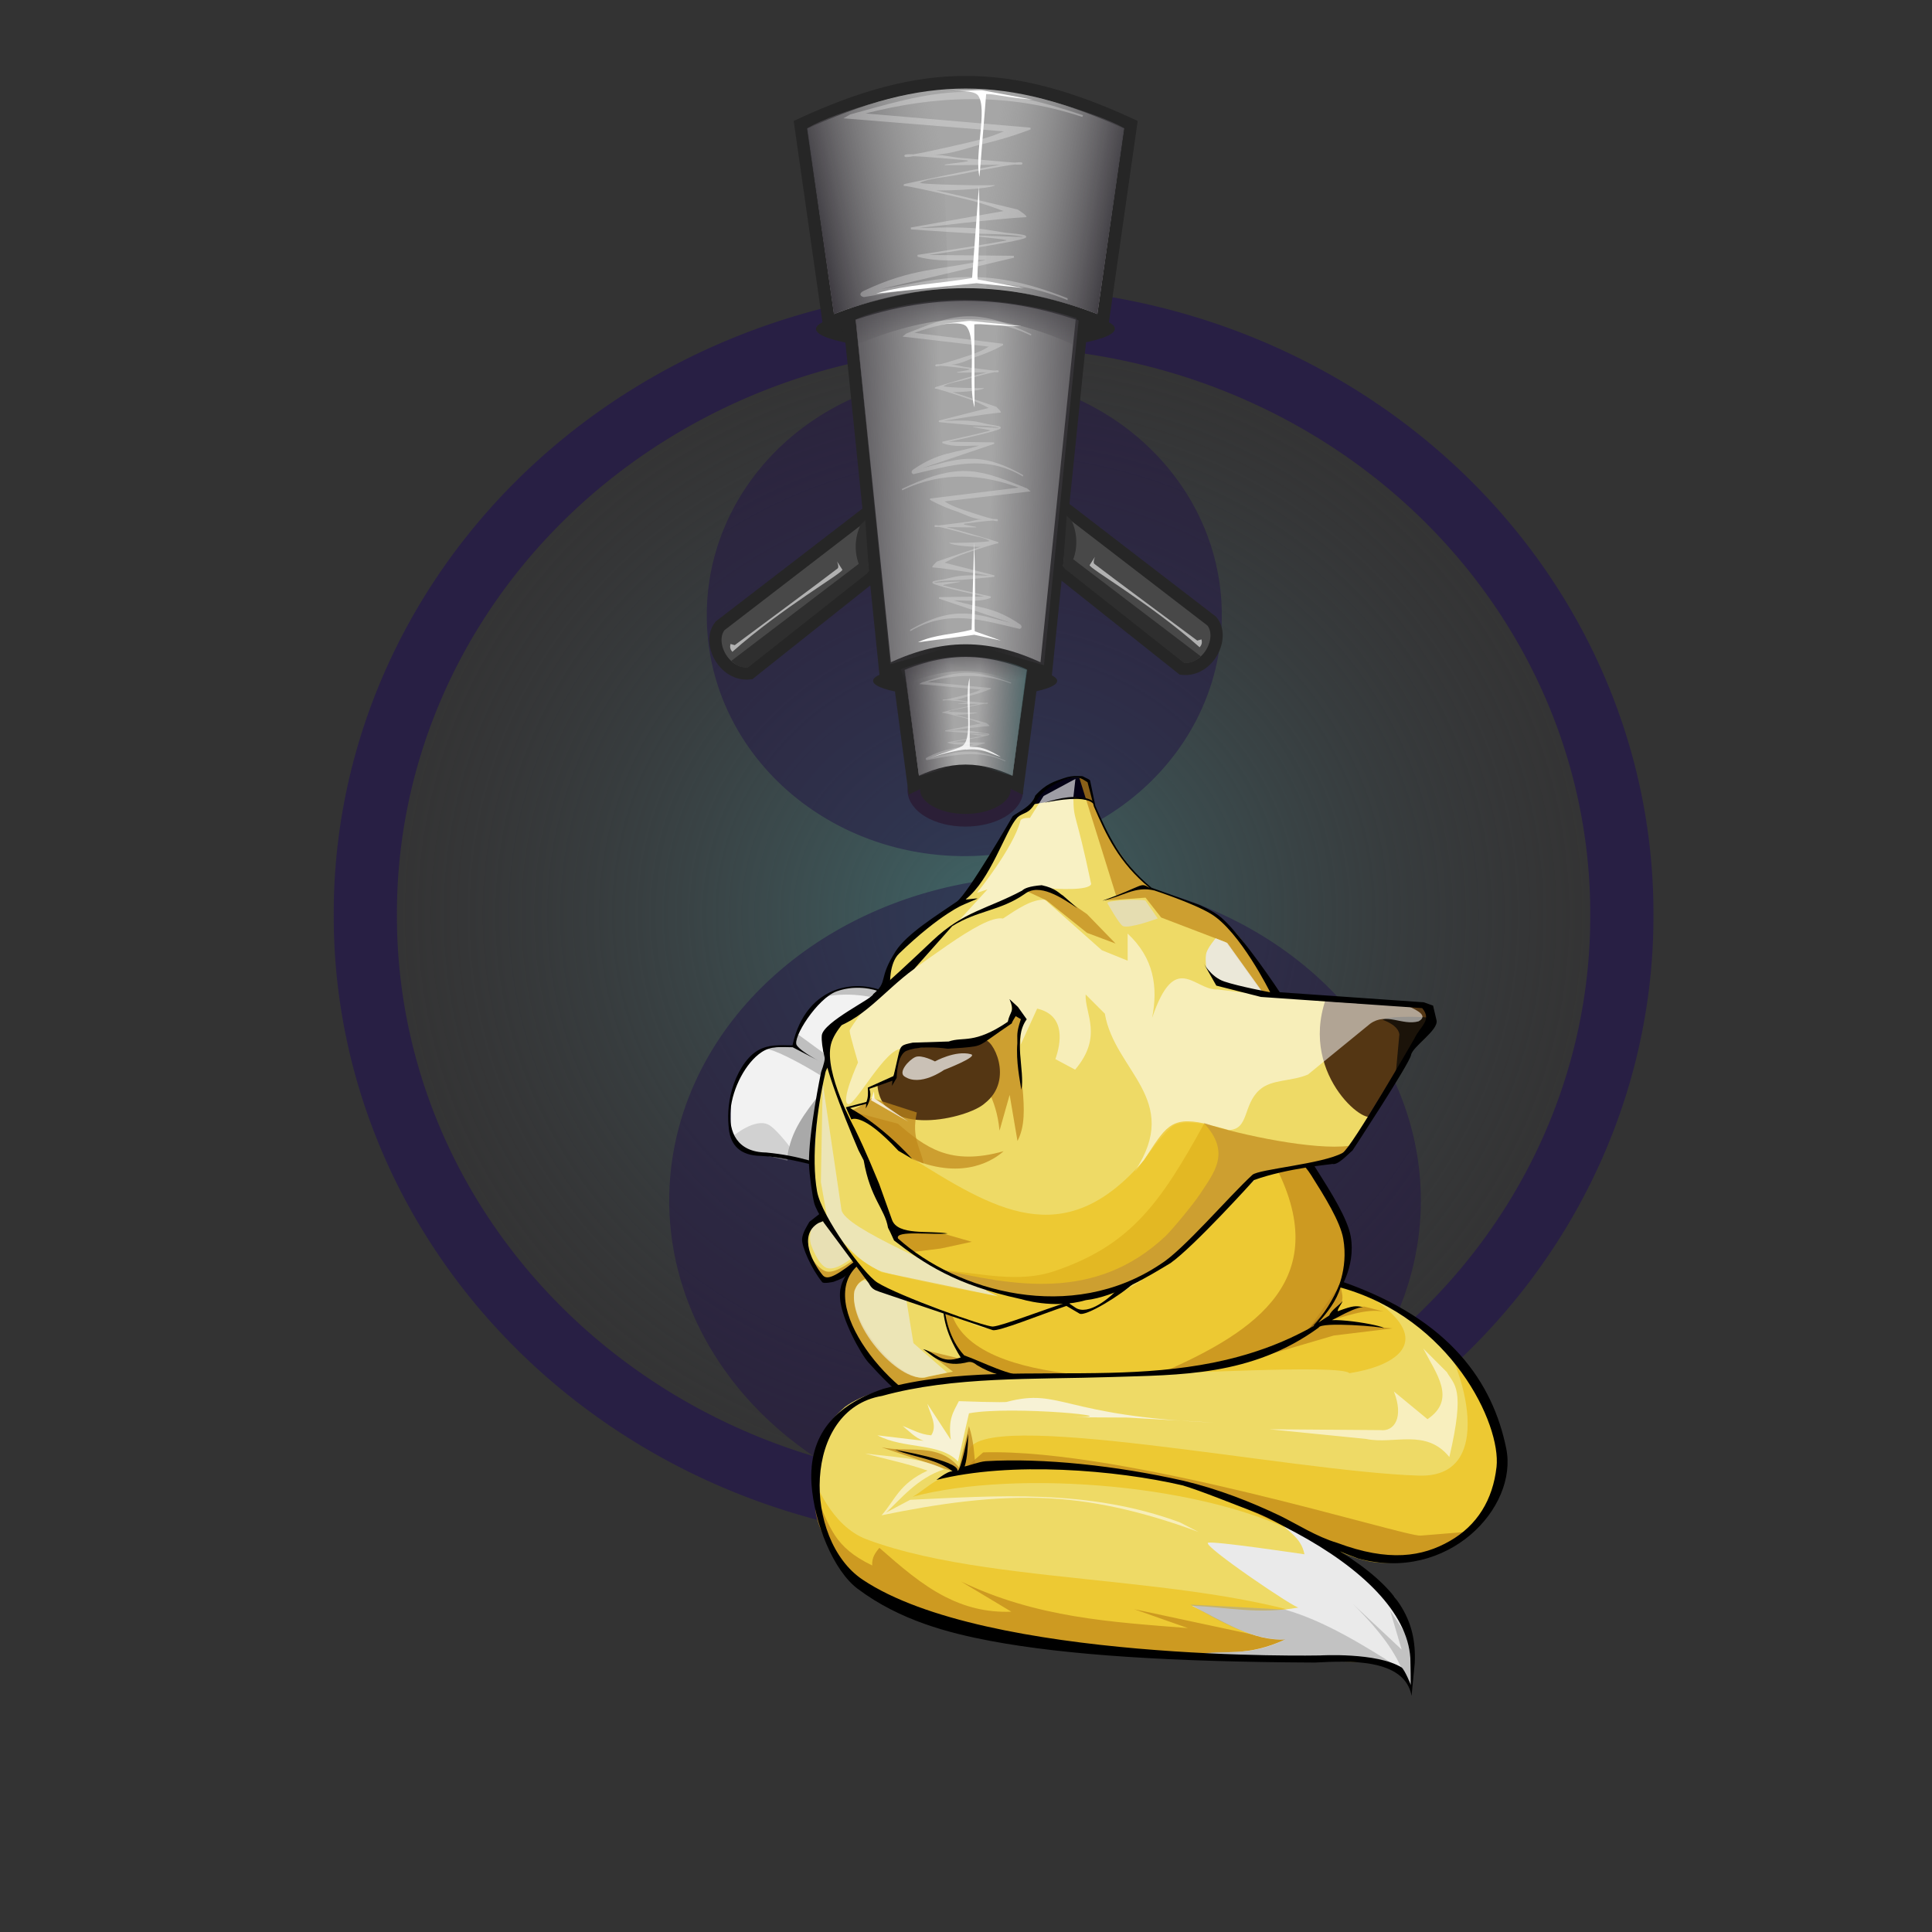 <?xml version="1.0" encoding="UTF-8" standalone="no"?>
<!-- Created with Inkscape (http://www.inkscape.org/) -->

<svg
   xmlns:dc="http://purl.org/dc/elements/1.1/"
   xmlns:cc="http://creativecommons.org/ns#"
   xmlns:rdf="http://www.w3.org/1999/02/22-rdf-syntax-ns#"
   xmlns:svg="http://www.w3.org/2000/svg"
   xmlns="http://www.w3.org/2000/svg"
   xmlns:xlink="http://www.w3.org/1999/xlink"
   xmlns:sodipodi="http://sodipodi.sourceforge.net/DTD/sodipodi-0.dtd"
   xmlns:inkscape="http://www.inkscape.org/namespaces/inkscape"
   width="1024"
   height="1024"
   id="svg2"
   version="1.1"
   inkscape:version="0.48.4 r9939"
   sodipodi:docname="fox_yellow.svg">
  <rect width="100%" height="100%" fill="#333333" stroke="none"/>
  <defs
     id="defs4">
    <linearGradient
       id="linearGradient4400">
      <stop
         style="stop-color:#000000;stop-opacity:1;"
         offset="0"
         id="stop4402" />
      <stop
         style="stop-color:#5f5f5f;stop-opacity:0;"
         offset="1"
         id="stop4404" />
    </linearGradient>
    <linearGradient
       inkscape:collect="always"
       id="linearGradient3992">
      <stop
         style="stop-color:#3d3a40;stop-opacity:1;"
         offset="0"
         id="stop3994" />
      <stop
         style="stop-color:#3d3a40;stop-opacity:0;"
         offset="1"
         id="stop3996" />
    </linearGradient>
    <linearGradient
       inkscape:collect="always"
       id="linearGradient3946">
      <stop
         style="stop-color:#3d3a40;stop-opacity:1;"
         offset="0"
         id="stop3948" />
      <stop
         style="stop-color:#3d3a40;stop-opacity:0;"
         offset="1"
         id="stop3950" />
    </linearGradient>
    <linearGradient
       inkscape:collect="always"
       id="linearGradient3936">
      <stop
         style="stop-color:#3d3a40;stop-opacity:1;"
         offset="0"
         id="stop3938" />
      <stop
         style="stop-color:#3d3a40;stop-opacity:0;"
         offset="1"
         id="stop3940" />
    </linearGradient>
    <linearGradient
       inkscape:collect="always"
       id="linearGradient3892">
      <stop
         style="stop-color:#3d3a40;stop-opacity:1;"
         offset="0"
         id="stop3894" />
      <stop
         style="stop-color:#3d3a40;stop-opacity:0;"
         offset="1"
         id="stop3896" />
    </linearGradient>
    <linearGradient
       id="linearGradient3795">
      <stop
         style="stop-color:#3d3a40;stop-opacity:1;"
         offset="0"
         id="stop3797" />
      <stop
         style="stop-color:#828282;stop-opacity:0"
         offset="1"
         id="stop3799" />
    </linearGradient>
    <linearGradient
       inkscape:collect="always"
       xlink:href="#linearGradient3795-3"
       id="linearGradient3801-4"
       x1="433.561"
       y1="107.009"
       x2="474.736"
       y2="99.362"
       gradientUnits="userSpaceOnUse" />
    <linearGradient
       id="linearGradient3795-3">
      <stop
         style="stop-color:#3d3a40;stop-opacity:1;"
         offset="0"
         id="stop3797-6" />
      <stop
         style="stop-color:#828282;stop-opacity:0"
         offset="1"
         id="stop3799-1" />
    </linearGradient>
    <linearGradient
       inkscape:collect="always"
       xlink:href="#linearGradient3795-2"
       id="linearGradient3854-4"
       gradientUnits="userSpaceOnUse"
       x1="430.026"
       y1="107.716"
       x2="485.27"
       y2="98.094" />
    <linearGradient
       id="linearGradient3795-2">
      <stop
         style="stop-color:#3d3a40;stop-opacity:1;"
         offset="0"
         id="stop3797-2" />
      <stop
         style="stop-color:#828282;stop-opacity:0"
         offset="1"
         id="stop3799-4" />
    </linearGradient>
    <linearGradient
       inkscape:collect="always"
       xlink:href="#linearGradient3892-3"
       id="linearGradient3898-9"
       x1="434.75"
       y1="258.125"
       x2="500.218"
       y2="256.075"
       gradientUnits="userSpaceOnUse" />
    <linearGradient
       inkscape:collect="always"
       id="linearGradient3892-3">
      <stop
         style="stop-color:#3d3a40;stop-opacity:1;"
         offset="0"
         id="stop3894-5" />
      <stop
         style="stop-color:#3d3a40;stop-opacity:0;"
         offset="1"
         id="stop3896-6" />
    </linearGradient>
    <linearGradient
       inkscape:collect="always"
       xlink:href="#linearGradient3946-3"
       id="linearGradient3952-9"
       x1="475.375"
       y1="378.5"
       x2="505.375"
       y2="377"
       gradientUnits="userSpaceOnUse" />
    <linearGradient
       id="linearGradient3946-3">
      <stop
         style="stop-color:#406567;stop-opacity:1;"
         offset="0"
         id="stop3948-1" />
      <stop
         style="stop-color:#3d3a40;stop-opacity:0;"
         offset="1"
         id="stop3950-9" />
    </linearGradient>
    <linearGradient
       inkscape:collect="always"
       xlink:href="#linearGradient3795"
       id="linearGradient4333"
       gradientUnits="userSpaceOnUse"
       x1="430.026"
       y1="107.716"
       x2="502.77"
       y2="92.594" />
    <linearGradient
       inkscape:collect="always"
       xlink:href="#linearGradient3795-2"
       id="linearGradient4335"
       gradientUnits="userSpaceOnUse"
       gradientTransform="matrix(-1,0,0,1,1023.95,-0.039)"
       x1="430.026"
       y1="107.716"
       x2="500.52"
       y2="95.344" />
    <linearGradient
       inkscape:collect="always"
       xlink:href="#linearGradient3892"
       id="linearGradient4337"
       gradientUnits="userSpaceOnUse"
       x1="434.75"
       y1="258.125"
       x2="500.218"
       y2="256.075" />
    <linearGradient
       inkscape:collect="always"
       xlink:href="#linearGradient3892-3"
       id="linearGradient4339"
       gradientUnits="userSpaceOnUse"
       gradientTransform="matrix(-1,0,0,1,1025.473,0.482)"
       x1="434.75"
       y1="258.125"
       x2="500.218"
       y2="256.075" />
    <linearGradient
       inkscape:collect="always"
       xlink:href="#linearGradient3936"
       id="linearGradient4341"
       gradientUnits="userSpaceOnUse"
       x1="519.534"
       y1="142.525"
       x2="518.724"
       y2="182.77" />
    <linearGradient
       inkscape:collect="always"
       xlink:href="#linearGradient3946"
       id="linearGradient4343"
       gradientUnits="userSpaceOnUse"
       x1="475.375"
       y1="378.5"
       x2="505.375"
       y2="377" />
    <linearGradient
       inkscape:collect="always"
       xlink:href="#linearGradient3946-3"
       id="linearGradient4345"
       gradientUnits="userSpaceOnUse"
       gradientTransform="matrix(-1,0,0,1,1024.059,-0.16)"
       x1="475.375"
       y1="378.5"
       x2="505.375"
       y2="377" />
    <linearGradient
       inkscape:collect="always"
       xlink:href="#linearGradient3992"
       id="linearGradient4347"
       gradientUnits="userSpaceOnUse"
       x1="512.073"
       y1="332.449"
       x2="512.573"
       y2="358.629" />
    <radialGradient
       inkscape:collect="always"
       xlink:href="#linearGradient3946-3"
       id="radialGradient5077"
       gradientUnits="userSpaceOnUse"
       cx="385.714"
       cy="526.857"
       fx="385.714"
       fy="526.857"
       r="159.046" />
  </defs>
  <sodipodi:namedview
     id="base"
     pagecolor="#ffffff"
     bordercolor="#666666"
     borderopacity="1.0"
     inkscape:pageopacity="0.0"
     inkscape:pageshadow="2"
     inkscape:zoom="0.48314096"
     inkscape:cx="447.68262"
     inkscape:cy="499.3108"
     inkscape:document-units="px"
     inkscape:current-layer="layer2"
     showgrid="false"
     inkscape:window-width="1048"
     inkscape:window-height="848"
     inkscape:window-x="65"
     inkscape:window-y="24"
     inkscape:window-maximized="0"
     showguides="false"
     inkscape:guide-bbox="true"
     inkscape:snap-grids="false"
     inkscape:snap-to-guides="false">
    <inkscape:grid
       type="xygrid"
       id="grid3794"
       empspacing="5"
       visible="true"
       enabled="true"
       snapvisiblegridlinesonly="true" />
    <sodipodi:guide
       orientation="1,0"
       position="435.334,370.558"
       id="guide4506" />
  </sodipodi:namedview>
  <g
     inkscape:label="Platform"
     inkscape:groupmode="layer"
     id="layer1"
     transform="translate(0,-28.362)"
     style="display:inline">
    <path
       sodipodi:type="arc"
       style="fill:url(#radialGradient5077);fill-opacity:1;stroke:#281f44;stroke-width:15.234;stroke-miterlimit:4;stroke-opacity:1;stroke-dasharray:none"
       id="path3006"
       sodipodi:cx="385.71429"
       sodipodi:cy="526.85712"
       sodipodi:rx="151.42857"
       sodipodi:ry="151.42857"
       d="m 537.143,526.857 a 151.429,151.429 0 1 1 -302.857,0 151.429,151.429 0 1 1 302.857,0 z"
       transform="matrix(-2.199,0,0,2.087,1374.81,-586.321)" />
    <path
       sodipodi:type="arc"
       style="fill:#221447;fill-opacity:0.489;stroke:none"
       id="path4365"
       sodipodi:cx="573.91034"
       sodipodi:cy="643.91803"
       sodipodi:rx="179.12419"
       sodipodi:ry="164.41997"
       d="m 753.035,643.918 a 179.124,164.42 0 1 1 -358.248,0 179.124,164.42 0 1 1 358.248,0 z"
       transform="matrix(1.112,0,0,1.046,-84.295,-8.878)" />
    <path
       sodipodi:type="arc"
       style="fill:#221447;fill-opacity:0.489;stroke:none"
       id="path4369"
       sodipodi:cx="507.07297"
       sodipodi:cy="316.41486"
       sodipodi:rx="138.1306"
       sodipodi:ry="114.9603"
       d="m 645.204,316.415 a 138.131,114.96 0 1 1 -276.261,0 138.131,114.96 0 1 1 276.261,0 z"
       transform="matrix(0.988,0,0,1.107,10.108,4.246)" />
  </g>
  <g
     inkscape:groupmode="layer"
     id="layer2"
     inkscape:label="Fox"
     style="display:inline">
    <path
       style="fill:#f2f2f2;fill-opacity:1;stroke:none;display:inline"
       d="m 443.889,619.802 c -5.416,-7.709 -60.024,-1.537 -56.861,-22.047 0.94,-6.099 -0.995,-15.608 2.642,-23.748 6.123,-13.701 17.796,-19.784 17.796,-19.032 3.791,0.695 9.119,-1.021 13.034,-0.379 2.399,-6.051 3.816,-16.788 11.494,-22.026 5.748,-3.921 17.997,-17.674 44.279,-2.62 l 18.464,16.927 z"
       id="path4308-1"
       inkscape:connector-curvature="0"
       sodipodi:nodetypes="cssccsccc" />
    <path
       style="fill:#a6a6a6;fill-opacity:0.43;stroke:none"
       d="m 388.862,601.912 c 0,0 11.193,-9.278 18.248,-5.904 4.055,1.939 11.383,11.697 11.383,11.697 l -1.13,7.464 -25.634,-6.238 z"
       id="path4557"
       inkscape:connector-curvature="0"
       sodipodi:nodetypes="cscccc" />
    <path
       style="fill:#808080;fill-opacity:0.629;stroke:none"
       d="m 417.316,613.568 c 1.562,-14.013 9.483,-23.785 17.172,-33.713 l -5.514,36.864 z"
       id="path4553"
       inkscape:connector-curvature="0"
       sodipodi:nodetypes="cccc" />
    <path
       style="fill:#a3a3a3;fill-opacity:0.629;stroke:none"
       d="m 405.151,556.176 c 3.815,-2.41 41.657,19.898 37.809,20.322 -2.215,0.244 5.356,-9.767 5.356,-9.767 l -26.151,-19.062 -0.63,6.932 c -4.494,0.691 -8.97,-1.207 -16.384,1.575 z"
       id="path4549"
       inkscape:connector-curvature="0"
       sodipodi:nodetypes="cscccc" />
    <path
       style="fill:#808080;fill-opacity:0.43;stroke:none"
       d="m 436.659,528.292 c 12.607,-2.389 24.675,-0.831 36.391,3.308 l 1.575,-2.836 c -16.088,-8.048 -27.79,-6.014 -37.966,-0.473 z"
       id="path4555"
       inkscape:connector-curvature="0"
       sodipodi:nodetypes="cccc" />
    <path
       style="font-size:medium;font-style:normal;font-variant:normal;font-weight:normal;font-stretch:normal;text-indent:0;text-align:start;text-decoration:none;line-height:normal;letter-spacing:normal;word-spacing:normal;text-transform:none;direction:ltr;block-progression:tb;writing-mode:lr-tb;text-anchor:start;baseline-shift:baseline;color:#000000;fill:#000000;fill-opacity:1;stroke:none;stroke-width:0.898px;marker:none;visibility:visible;display:inline;overflow:visible;enable-background:accumulate;font-family:Sans;-inkscape-font-specification:Sans"
       d="m 451.281,522.812 c -2.731,0.255 -5.455,0.817 -8.094,1.75 -10.445,3.693 -19.582,12.983 -23.156,29.5 -6.612,-0.098 -13.059,-0.592 -18.781,2.945 -6.191,3.827 -10.98,12.421 -13.245,20.387 -2.346,8.25 -2.312,15.244 -1.693,21.012 0.903,8.411 5.944,14.116 16.889,14.238 16.037,0.867 30.268,5.887 43.923,8.606 l 0.281,0.062 0.188,-0.25 51.75,-77.438 0.281,-0.406 L 499.188,543 474.344,528.469 c -6.569,-4.278 -14.87,-6.42 -23.062,-5.656 z m 0.094,0.875 c 7.984,-0.74 16.106,1.367 22.5,5.531 l 0,0.031 24.438,14.281 L 447,620.312 c -13,-3.343 -22.377,-7.721 -40.969,-9.466 -30.425,-0.386 -18.957,-41.973 -2.517,-53.089 5.271,-3.564 10.338,-2.704 16.611,-2.695 l 14.734,7.665 c 0,0 -9.941,-4.975 -12.543,-8.701 -2.601,-3.726 10.92,-24.991 21.184,-28.62 2.566,-0.907 5.214,-1.472 7.875,-1.719 z"
       id="path4308"
       inkscape:connector-curvature="0"
       sodipodi:nodetypes="sscsssccccccccsccccccscczscc" />
    <path
       style="fill:#543613;fill-opacity:1;stroke:none"
       d="m 694.109,530.264 c 0,0 61.492,3.25 61.27,2.342 -0.222,-0.908 1.911,6.859 1.911,6.859 l -33.871,55.057 -32.641,-24.976 z"
       id="path4262"
       inkscape:connector-curvature="0"
       sodipodi:nodetypes="cscccc" />
    <path
       style="fill:#030015;fill-opacity:1;stroke:none"
       d="m 546.029,427.92 8.438,-11.126 c 6.689,-1.865 10.646,-6.361 21.872,-3.86 l 3.553,12.488 z"
       id="path4264"
       inkscape:connector-curvature="0"
       sodipodi:nodetypes="ccccc" />
    <path
       style="fill:#eeda66;fill-opacity:1;stroke:none;display:inline"
       d="m 685.755,608.525 c 11.421,8.849 23.43,26.749 29.505,49.585 -2.873,16.51 -8.101,44.973 -22.349,52.76 l -42.654,12.831 -148.329,24.976 c -16.854,4.609 -70.551,-46.292 -49.259,-78.717 -5.192,3.122 -10.384,7.146 -15.576,8.752 l -9.848,-16.849 c 0.625,-7.151 1.201,-14.347 8.791,-15.147 z"
       id="path4288-2"
       inkscape:connector-curvature="0"
       sodipodi:nodetypes="cccccccccc" />
    <path
       style="fill:#edc31e;fill-opacity:0.71;stroke:none"
       d="m 656.187,633.038 c -18.861,19.632 -66.797,16.831 -84.936,29.614 -33.616,23.689 -31.004,54.796 -63.251,35.324 l -7.52,-4.452 c 1.74,9.621 3.454,19.257 10.29,25.9 l 33.244,12.545 136.54,-3.238 c 10.522,-16.471 20.878,-30.123 31.586,-49.777 3.163,-9.196 3.439,-18.392 -0.117,-27.588 l -25.533,-44.446 z"
       id="path4472"
       inkscape:connector-curvature="0"
       sodipodi:nodetypes="csccccccccc" />
    <path
       style="fill:#bf871a;fill-opacity:0.71;stroke:none"
       d="m 504.749,697.425 c 8.244,22.392 43.399,28.77 67.864,31.312 0,-0.945 -30.37,4.292 -30.37,4.292 l -22.37,-8.98 -11.658,-5.986 c -3.596,-8.001 -6.184,-15.751 -7.404,-23.158 z"
       id="path4478"
       inkscape:connector-curvature="0"
       sodipodi:nodetypes="ccccccc" />
    <path
       style="fill:#e4e4e4;fill-opacity:0.624;stroke:none"
       d="m 436.063,647.092 c -0.315,0 -4.805,1.969 -4.805,1.969 -1.383,1.928 -2.582,5.987 -1.575,10.161 0,0 3.696,11.01 8.468,12.8 4.875,1.829 12.957,-5.002 12.957,-5.002 z"
       id="path4533"
       inkscape:connector-curvature="0"
       sodipodi:nodetypes="cccscc" />
    <path
       style="fill:#bf871a;fill-opacity:0.71;stroke:none"
       d="m 452.266,671.321 3.787,0 4.456,5.793 c -24.762,6.941 15.727,59.101 31.414,52.579 l 13.145,-2.673 -14.704,-11.362 18.492,4.456 12.699,2.451 13.813,7.798 -54.584,9.58 -24.061,-24.507 -9.803,-24.061 -0.446,-9.803 z"
       id="path4523"
       inkscape:connector-curvature="0"
       sodipodi:nodetypes="cccccccccccccc" />
    <path
       style="font-size:medium;font-style:normal;font-variant:normal;font-weight:normal;font-stretch:normal;text-indent:0;text-align:start;text-decoration:none;line-height:normal;letter-spacing:normal;word-spacing:normal;text-transform:none;direction:ltr;block-progression:tb;writing-mode:lr-tb;text-anchor:start;baseline-shift:baseline;color:#000000;fill:#000000;fill-opacity:1;stroke:none;stroke-width:1px;marker:none;visibility:visible;display:inline;overflow:visible;enable-background:accumulate;font-family:Sans;-inkscape-font-specification:Sans"
       d="m 500.009,687.473 -0.833,0.284 c 1.015,8.85 0.659,16.682 10.018,31.737 -10.763,3.829 -13.335,-2.951 -20.002,-4.427 3.958,2.337 9.826,9.927 22.286,7.24 1.756,-0.379 3.302,-1.229 6.322,1.235 7.319,4.478 15.33,6.713 22.649,6.415 l 4.928,-0.779 c -9.658,0.741 -24.659,-7.416 -34.317,-10.802 -7.844,-8.532 -10.272,-19.696 -11.051,-30.903 z"
       id="path4442"
       inkscape:connector-curvature="0"
       sodipodi:nodetypes="ccccscccccc" />
    <path
       style="fill:#bf871a;fill-opacity:0.71;stroke:none"
       d="m 677.74,621.51 c 28.508,59.657 -16.355,86.531 -65.654,107.627 26.726,1.452 54.063,-8.954 81.528,-21.853 11.342,-11.228 16.634,-25.893 21.371,-40.874 4.032,-20.716 -12.683,-33.427 -20.976,-49.372 z"
       id="path4474"
       inkscape:connector-curvature="0"
       sodipodi:nodetypes="cccccc" />
    <path
       style="fill:#bf871a;fill-opacity:0.71;stroke:none"
       d="m 452.604,667.572 c 0,0 -9.276,7.478 -14.415,6.38 -5.563,-1.189 -11.421,-12.682 -11.421,-12.682 l 9.452,16.856 8.192,-1.182 10.082,-7.168 z"
       id="path4535"
       inkscape:connector-curvature="0"
       sodipodi:nodetypes="csccccc" />
    <path
       style="font-size:medium;font-style:normal;font-variant:normal;font-weight:normal;font-stretch:normal;text-indent:0;text-align:start;text-decoration:none;line-height:normal;letter-spacing:normal;word-spacing:normal;text-transform:none;direction:ltr;block-progression:tb;writing-mode:lr-tb;text-anchor:start;baseline-shift:baseline;color:#000000;fill:#000000;fill-opacity:1;stroke:none;stroke-width:1px;marker:none;visibility:visible;display:inline;overflow:visible;enable-background:accumulate;font-family:Sans;-inkscape-font-specification:Sans"
       d="m 684.089,599.801 -0.278,0.057 -247.084,47.272 -2.224,-3.843 -5.473,4.28 c -1.385,2.379 -3.77,6.048 -3.916,9.275 -0.178,3.933 4.837,15.504 10.687,22.734 0.741,0.916 5.694,-0.06 6.179,-0.248 4.955,-1.924 6.243,-2.334 8.229,-5.962 -2.873,3.932 -5.409,7.632 -4.975,14.601 0.694,11.147 11.099,29.851 15.102,34.243 13.126,14.401 24.709,26.188 45.281,29.336 24.298,3.718 49.963,8.544 78.854,8.897 28.891,0.353 57.422,-5.637 80.105,-27.247 9.217,-8.781 19.657,-18.129 28.089,-26.509 4.216,-4.19 7.945,-8.152 10.742,-11.665 2.75,-3.454 4.597,-6.448 5.19,-8.969 0.01,-0.043 0.046,-0.099 0.056,-0.142 0.224,-0.375 10.174,-13.919 7.257,-30.597 -1.66,-9.491 -10.706,-23.774 -17.833,-35.05 -7.126,-11.276 -13.823,-20.236 -13.823,-20.236 z m -12.163,1.022 c 0.254,0.338 15.991,10.925 22.957,21.948 7.104,11.241 15.47,24.634 17.072,33.799 2.886,16.503 -4.107,29.002 -4.107,29.002 l -0.056,0.057 0,0.085 c -0.496,2.261 -2.32,5.276 -5.079,8.742 -2.76,3.466 -6.455,7.403 -10.658,11.58 -8.406,8.353 -18.857,17.713 -28.089,26.509 -22.471,21.408 -50.73,27.342 -79.494,26.991 -28.764,-0.351 -58.005,-7.003 -82.353,-10.728 -27.336,-5.342 -72.341,-58.613 -46.526,-78.858 l -1.632,-1.577 -1.554,0.653 c -11.38,8.924 -14.533,9.018 -16.411,6.783 -4.832,-5.749 -13.391,-21.013 -2.234,-27.557 9.922,-4.132 2.024,0.138 5.192,0.539 z"
       id="path4288"
       inkscape:connector-curvature="0"
       sodipodi:nodetypes="cccccssscsssssssccsscccsscccssssccccsccc" />
    <path
       style="fill:#eeda66;fill-opacity:1;stroke:none"
       d="m 709.838,682.189 c 18.51,2.173 56.714,22.264 72.97,52.733 11.696,21.922 15.671,47.575 2.487,69.138 -3.638,5.95 -8.729,10.133 -15.148,15.602 -39.172,15.057 -64.009,-2.478 -78.602,-8.205 29.988,16.751 54.828,41.342 54.469,70.771 -11.012,-2.745 -24.33,-7.918 -34.892,-8.903 -18.484,-1.723 -80.687,6.788 -117.279,3.357 -58.71,-5.505 -113.808,-20.817 -138.011,-38.936 -15.7,-15.139 -44.244,-60.976 -7.966,-92.051 16.54,-12.265 59.048,-19.03 126.487,-17.422 23.525,0.561 47.568,-1.003 73.192,-6.568 15.287,-3.32 32.194,-10.066 49.06,-18.372 6.328,-7.355 11.262,-12.592 13.235,-21.145 z"
       id="path4559"
       inkscape:connector-curvature="0"
       sodipodi:nodetypes="csscccssccsscc" />
    <path
       style="fill:#eeda66;fill-opacity:1;stroke:none;display:inline"
       d="m 449.722,542.6 -13.817,12.202 c 4.69,3.351 1.451,9.194 -0.942,14.771 l -4.165,50.797 c 2.753,24.011 11.547,35.724 33.37,63.195 l 62.491,21.193 39.567,-13.808 c 0,0 6.125,4.203 6.125,4.845 0,2.212 32.815,-16.914 32.815,-17.047 z"
       id="path4286"
       inkscape:connector-curvature="0"
       sodipodi:nodetypes="cccccccscc" />
    <path
       style="fill:#ebe8cb;fill-opacity:0.789;stroke:none"
       d="m 436.063,574.074 9.925,67.111 c 1.473,9.961 54.552,30.794 83.022,45.843 0,0 -41.349,-7.173 -60.942,-12.882 -14.835,-4.323 -29.169,-26.187 -29.169,-26.187 l -3.817,-21.481 z"
       id="path4484"
       inkscape:connector-curvature="0"
       sodipodi:nodetypes="cscsccc" />
    <path
       style="fill:#ebe8cb;fill-opacity:0.789;stroke:none"
       d="m 458.059,678.451 c -1.745,0.939 -3.49,1.424 -5.236,5.793 -3.141,19.619 25.401,50.183 38.654,45.449 l 10.471,-2.228 -17.823,-15.595 -3.787,-23.17 z"
       id="path4525"
       inkscape:connector-curvature="0"
       sodipodi:nodetypes="ccscccc" />
    <path
       style="fill:#edc31e;fill-opacity:0.71;stroke:none;display:inline"
       d="m 447.207,658.959 c 6.647,8.177 13.294,11.576 19.941,15.274 l 61.971,12.917 -6.778,-3.103 43.89,4.456 25.844,-4.456 1.782,2.005 -19.16,10.248 -8.02,-4.233 -40.548,12.699 c 0,0 -61.936,-23.839 -64.387,-24.73 -2.451,-0.891 -14.535,-21.078 -14.535,-21.078 z"
       id="path4486"
       inkscape:connector-curvature="0"
       sodipodi:nodetypes="ccccccccccsc" />
    <path
       style="font-size:medium;font-style:normal;font-variant:normal;font-weight:normal;font-stretch:normal;text-indent:0;text-align:start;text-decoration:none;line-height:normal;letter-spacing:normal;word-spacing:normal;text-transform:none;direction:ltr;block-progression:tb;writing-mode:lr-tb;text-anchor:start;baseline-shift:baseline;color:#000000;fill:#000000;fill-opacity:1;stroke:none;stroke-width:1px;marker:none;visibility:visible;display:inline;overflow:visible;enable-background:accumulate;font-family:Sans;-inkscape-font-specification:Sans"
       d="m 445.612,543.879 c 0,0 -1.574,1.383 -3.359,3.094 -1.784,1.711 -3.774,3.744 -4.719,5.194 -0.531,0.814 -0.87,2.163 -1.166,3.803 -0.295,1.64 1.049,2.595 0.881,4.419 -0.326,3.56 -2.014,7.573 -2.019,7.729 0,0 -6.891,32.719 -6.442,49.28 0.137,5.04 1.953,17.511 2.771,20.328 0.813,2.803 2.475,5.438 5.008,10.211 l 23.914,32.211 c 1.467,2.794 2.77,3.537 5.569,4.487 l 60.082,20.341 c 2.946,0.997 26.114,-8.481 39.089,-12.809 l 6.932,4.068 c 3.135,1.84 22.444,-10.136 29.001,-16.413 l -8.056,2.581 c -4.363,5.303 -16.382,15.28 -23.205,10.621 l -2.987,-2.04 c 0,0 0.136,-0.869 -0.167,-1.06 -0.057,-0.036 -0.13,0.037 -0.194,0.057 -13.49,4.167 -35.298,12.761 -40.274,13.112 -4.062,0.287 -50.152,-16.321 -61.253,-23.319 -7.35,-4.633 -29.58,-35.028 -31.955,-48.286 -3.212,-17.931 0.067,-44.413 4.225,-62.057 0,0 0.066,-2.106 2.273,-4.99 1.505,-1.966 -2.62,-6.733 -2.333,-8.329 0.287,-1.596 0.67,-2.915 1.027,-3.463 0.831,-1.275 2.839,-3.328 4.608,-5.024 1.768,-1.695 3.303,-3.037 3.303,-3.037 l -0.555,-0.71 z"
       id="path4270"
       inkscape:connector-curvature="0"
       sodipodi:nodetypes="csssscsscccscsccscssssscssssccc" />
    <path
       style="fill:#eeda66;fill-opacity:1;stroke:none"
       d="m 569.788,422.471 9.548,2.384 c 2.923,11.207 17.665,35.632 30.913,46.274 l 24.014,8.414 c 29.933,14.641 29.323,33.086 42.343,48.929 l 26.033,1.231 c -14.266,41.516 24.805,70.013 24.79,60.447 l -14.991,22.286 -45.218,10.985 -48.294,45.891 -35.784,16.801 -40.366,2.64 C 499.504,677.031 486.645,666.439 475.301,655.904 L 436.004,549.689 c 20.667,-13.861 29.629,-19.249 38.027,-41.782 4.437,-11.904 23.382,-20.175 34.757,-30.583 9.325,-8.533 23.234,-42.322 38.802,-51.005 z"
       id="path4252"
       inkscape:connector-curvature="0"
       sodipodi:nodetypes="ccccccccccccccsscc" />
    <path
       style="fill:#050505;fill-opacity:0.71;stroke:none"
       d="m 741.7,548.241 -1.893,20.609 17.478,-29.507 c -8.488,-0.783 -22.246,-0.562 -24.464,1.149 4.97,1.898 8.377,4.328 8.879,7.748 z"
       id="path4432"
       inkscape:connector-curvature="0"
       sodipodi:nodetypes="ccccc" />
    <path
       style="fill:#ffffff;fill-opacity:0.543;stroke:none"
       d="m 746.096,533.16 c 6.163,2.725 10.673,5.449 5.773,8.174 -8.734,2.422 -16.908,-4.953 -25.642,1.256 l -32.973,26.923 c -8.812,3.801 -19.124,2.364 -25.614,8.087 -9.012,7.948 -5.477,21.102 -16.433,21.328 0,0 -23.133,-7.449 -29.979,-1.803 -8.822,7.276 -19.97,26.007 -19.531,23.373 24.871,-37.887 -10.898,-52.77 -16.107,-83.233 l -10.184,-10.184 c -0.5,10.107 9.403,22.229 -5.572,39.858 l -10.457,-5.587 c 2.881,-8.151 5.726,-23.239 -9.664,-26.762 l -8.745,19.161 -0.045,-14.233 -4.978,-7.883 c 0,0 1.544,9.872 -1.239,11.288 -1.213,0.618 -13.812,9.755 -28.22,10.807 -7.642,0.558 -21.217,3.121 -28.414,2.228 -8.511,-1.056 -24.722,30.12 -28.462,29.258 -4.446,-1.025 5.158,-22.085 5.158,-22.085 0,0 -4.441,-14.986 -4.441,-16.802 0,-1.816 13.767,-19.073 13.767,-19.073 22.726,-13.79 56.052,-42.548 67.503,-40.416 7.581,-4.978 15.198,-10.296 22.205,-9.99 l 30.199,26.793 13.694,5.547 -0.022,-14.369 c 13.967,13.018 16.176,28.329 12.974,44.697 12.29,-36.201 22.383,-14.431 34.641,-15.097 52.888,6.773 65.816,6.797 100.809,8.739 z"
       id="path4278"
       inkscape:connector-curvature="0"
       sodipodi:nodetypes="ccccscscccccccccsssscscccccccccc" />
    <path
       style="fill:#bf871a;fill-opacity:0.71;stroke:none"
       d="m 714.985,607.325 c -18.263,2.395 -57.058,-5.596 -76.641,-12.011 -22.92,41.541 -38.559,64.647 -79.619,78.455 -18.856,6.341 -38.704,1.15 -58.246,-0.479 33.074,16.483 64.352,22.47 92.214,8.498 28.811,-9.519 50.497,-35.229 72.821,-59.489 l 43.93,-7.284 z"
       id="path4420"
       inkscape:connector-curvature="0"
       sodipodi:nodetypes="ccsccccc" />
    <path
       style="fill:#edc31e;fill-opacity:0.71;stroke:none"
       d="m 447.267,587.746 c 11.802,7.622 23.873,13.592 34.981,25.468 44.28,27.507 81.344,51.541 124.088,1.685 11.225,-17.129 13.916,-23.357 31.903,-19.459 14.438,15.656 5.114,26.178 -2.411,37.717 -3.107,4.765 -14.643,18.803 -18.335,22.249 -37.206,34.722 -80.482,25.996 -120.413,17.043 l -23.507,-16.597 z"
       id="path4422"
       inkscape:connector-curvature="0"
       sodipodi:nodetypes="ccccssccc" />
    <path
       style="fill:#bf871a;fill-opacity:0.71;stroke:none"
       d="m 477.442,653.387 23.616,0.78 14.036,4.01 -16.487,3.565 -14.259,1.782 -9.357,-6.684 0.223,-4.679 z"
       id="path4541"
       inkscape:connector-curvature="0"
       sodipodi:nodetypes="cccccccc" />
    <path
       style="fill:#bf871a;fill-opacity:0.71;stroke:none"
       d="m 668.903,526.182 -19.22,-26.781 -34.251,-13.099 -8.284,-10.531 -21.425,1.575 19.85,-7.247 c 13.758,4.152 27.517,7.413 41.275,16.384 12.232,12.466 20.938,27.281 30.877,41.275 l -6.932,-0.63 z"
       id="path4527"
       inkscape:connector-curvature="0"
       sodipodi:nodetypes="cccccccccc" />
    <path
       style="fill:#eaeaea;fill-opacity:0.869;stroke:none"
       d="m 639.406,505.047 c -0.794,2.733 0.005,8.223 0.005,8.223 l 6.015,7.444 24.061,5.57 -19.016,-26.526 -6.159,-2.437 c 0,0 -4.056,4.796 -4.906,7.726 z"
       id="path4529"
       inkscape:connector-curvature="0"
       sodipodi:nodetypes="scccccs" />
    <path
       style="fill:#bf871a;fill-opacity:0.71;stroke:none"
       d="m 609.863,470.804 c -8.922,-7.315 -16.587,-18.386 -20.169,-24.479 -7.64,-12.998 -11.526,-24.102 -12.951,-32.939 l -4.726,-1.26 19.535,62.542 14.809,-4.884 4.271,1.623 z"
       id="path4531"
       inkscape:connector-curvature="0"
       sodipodi:nodetypes="cscccccc" />
    <path
       style="font-size:medium;font-style:normal;font-variant:normal;font-weight:normal;font-stretch:normal;text-indent:0;text-align:start;text-decoration:none;line-height:normal;letter-spacing:normal;word-spacing:normal;text-transform:none;direction:ltr;block-progression:tb;writing-mode:lr-tb;text-anchor:start;baseline-shift:baseline;color:#000000;fill:#000000;fill-opacity:1;fill-rule:nonzero;stroke:none;stroke-width:0.958px;marker:none;visibility:visible;display:inline;overflow:visible;enable-background:accumulate;font-family:Sans;-inkscape-font-specification:Sans"
       d="m 571.121,411.316 c -2.286,-0.101 -4.783,0.252 -7.272,1.135 -4.704,1.67 -9.357,2.788 -15.155,9.253 -1.639,5.745 -9.92,9.101 -11.947,10.917 0,0 -23.858,41.321 -29.662,45.289 -10.758,7.355 -26.446,17.081 -32.278,26.142 -9.717,15.095 -3.67,15.845 -12.063,22.92 1.01,1.59 -26.635,14.719 -27.18,21.901 -0.856,11.28 10.742,40.34 19.389,60.677 l 2.826,5.487 c 3.474,20.26 11.23,25.645 12.889,35.703 l 1.186,2.354 2.008,4.368 c 16.026,12.459 32.814,23.581 66.893,31.005 l 0.139,0.057 0.139,-0.028 c 0,0 17.31,5.598 34.48,0.617 15.551,-1.758 33.63,-12.85 44.896,-19.652 12.731,-9.021 44.167,-43.927 44.223,-43.973 5e-5,-4e-5 0.015,-0.024 0.028,-0.028 17.527,-6.374 41.549,-8.355 41.549,-8.547 2.928,0.838 8.398,-5.316 10.639,-7.13 0,0 30.301,-46.13 31.053,-50.624 0.753,-4.494 14.723,-13.167 13.485,-18.414 l -1.828,-7.745 -4.943,-1.766 -76.298,-5.318 c 0,0 -18.953,-28.908 -30.846,-39.422 -4.093,-3.618 -11.924,-6.941 -11.924,-6.941 -10.808,-3.874 -15.273,-5.468 -26.079,-9.348 -0.011,-0.009 0.856,0.297 0.846,0.289 -16.236,-13.411 -23.219,-28.275 -29.727,-43.311 l 0,-0.057 c -0.005,-0.011 -0.023,-0.017 -0.028,-0.028 l -2.804,-13.482 c -0.478,-0.573 -1.931,-1.176 -2.637,-1.504 -1.638,-1.022 -1.711,-0.693 -3.997,-0.795 z m -0.056,0.88 c 2.11,0.094 3.889,1.532 5.357,2.412 l 3.331,12.772 0,0.057 0.028,0.028 c 6.529,15.09 13.097,29.578 29.533,43.141 -5.284,-3.159 -2.42,-1.288 -25.013,6.797 11.089,-2.266 17.294,-7.963 27.596,-5.407 0,0 20.272,6.566 29.871,12.341 15.452,9.297 31.436,41.588 31.436,41.588 0,0 -16.597,-3.097 -24.329,-5.713 -7.399,-2.504 -11.305,-10.333 -11.305,-10.333 l 7.1,12.516 23.635,6.005 85.478,5.932 c 5.434,6.451 -1.18,9.671 -4.067,16.023 0,0 -33.353,58.049 -38.118,60.697 -10.603,5.891 -44.504,8.618 -47.791,11.634 -12.474,11.443 -36.74,40.012 -48.737,47.35 -47.29,31.716 -107.812,14.593 -139.097,-13.612 -1.917,-4.654 19.348,-1.611 26.324,-2.665 -9.887,-1.685 -26.48,1.266 -29.522,-7.245 l -6.809,-19.048 c -2.824,-6.633 -6.265,-15.496 -12.903,-29.202 0,0 -16.469,-29.789 -12.62,-44.834 3.713,-14.514 31.327,-31.617 31.327,-31.617 0,0 -0.556,-11.261 4.721,-16.357 22.211,-21.448 35.058,-26.37 33.511,-25.64 0.479,-0.344 7.54,-3.169 8.022,-3.532 0.547,-0.412 -6.691,0.775 -6.141,0.34 13.184,-10.418 20.629,-35.548 27.269,-43.396 4.064,-3.145 5.803,-1.376 9.867,-8.041 2.631,-5.408 9.007,-9.665 15.08,-11.912 2.402,-0.83 4.798,-1.175 6.967,-1.079 z"
       id="path4209"
       inkscape:connector-curvature="0"
       sodipodi:nodetypes="csccsscscccccccccccscczscccsccccccccccccccccccscscccccsscccsccscscssccccc" />
    <path
       style="fill:#ffffff;fill-opacity:0.615;stroke:none"
       d="m 517.829,473.218 5.551,-1.816 -15.386,16.777 c 8.498,-6.768 28.359,-9.687 35.01,-15.246 2.628,-2.196 5.321,-1.383 9.798,-2.44 7.338,0.833 24.305,1.663 25.536,-1.93 -8.284,-39.669 -9.283,-32.935 -9.437,-45.979 l 1.11,-9.763 -16.876,9.082 -7.217,11.58 c 0,0 -4.607,-0.199 -5.063,1.54 -3.839,14.659 -23.027,38.195 -23.027,38.195 z"
       id="path4280"
       inkscape:connector-curvature="0"
       sodipodi:nodetypes="cccsccccccsc" />
    <path
       style="font-size:medium;font-style:normal;font-variant:normal;font-weight:normal;font-stretch:normal;text-indent:0;text-align:start;text-decoration:none;line-height:normal;letter-spacing:normal;word-spacing:normal;text-transform:none;direction:ltr;block-progression:tb;writing-mode:lr-tb;text-anchor:start;baseline-shift:baseline;color:#000000;fill:#000000;fill-opacity:1;stroke:none;stroke-width:1px;marker:none;visibility:visible;display:inline;overflow:visible;enable-background:accumulate;font-family:Sans;-inkscape-font-specification:Sans"
       d="m 553.606,425.441 c 8.408,-1.667 19.07,-3.186 24.176,-0.681 0.827,0.44 2.579,1.77 2.579,1.77 l -0.802,-1.685 c 0,0 -0.458,-0.4 -1.36,-0.88 -7.422,-3.219 -16.994,-0.911 -24.592,1.476 z"
       id="path4225"
       inkscape:connector-curvature="0"
       sodipodi:nodetypes="cccccc" />
    <path
       style="fill:#bf871a;fill-opacity:0.71;stroke:none"
       d="m 538.989,537.061 c -12.303,12.74 -21.88,12.712 -33.234,17.204 l 15.392,2.289 -7.276,3.72 c 6.901,12.853 14.248,21.281 15.898,39.016 l 5.371,-18.985 4.144,24.442 c 8.138,-15.449 -1.679,-38.032 2.307,-63.182 0.336,-2.121 -3.225,-2.256 -2.601,-4.504 z"
       id="path4396"
       inkscape:connector-curvature="0"
       sodipodi:nodetypes="cccccccsc" />
    <path
       style="fill:#543613;fill-opacity:1;stroke:none"
       d="m 478.713,556.132 -5.739,15.783 -7.921,3.045 c 1.969,28.944 48.118,17.837 56.798,9.905 16.278,-12.627 3.788,-35.299 -0.256,-33.481 -0.975,0.439 -42.883,4.748 -42.883,4.748 z"
       id="path4394"
       inkscape:connector-curvature="0"
       sodipodi:nodetypes="ccccsc" />
    <path
       style="fill:#bf871a;fill-opacity:0.71;stroke:none"
       d="m 460.979,582.595 1.211,-0.627 23.756,7.665 c -3.055,13.732 2.155,18.843 3.521,27.051 -15.251,-6.45 -22.869,-17.361 -34.303,-26.041 l -3.529,-2.321 c 1.102,-0.262 6.156,-2.621 9.344,-5.726 z"
       id="path4418"
       inkscape:connector-curvature="0"
       sodipodi:nodetypes="ccccccc" />
    <path
       style="fill:#bf871a;fill-opacity:0.71;stroke:none"
       d="m 459.32,594.173 24.447,20.33 c 27.531,11.363 43.508,-0.182 48.176,-4.345 -28.432,8.029 -41.55,-2.114 -56.033,-14.563 l -23.714,-6.279 z"
       id="path4398"
       inkscape:connector-curvature="0"
       sodipodi:nodetypes="cccccc" />
    <path
       style="font-size:medium;font-style:normal;font-variant:normal;font-weight:normal;font-stretch:normal;text-indent:0;text-align:start;text-decoration:none;line-height:normal;letter-spacing:normal;word-spacing:normal;text-transform:none;direction:ltr;block-progression:tb;writing-mode:lr-tb;text-anchor:start;baseline-shift:baseline;color:#000000;fill:#000000;fill-opacity:1;stroke:none;stroke-width:1.012px;marker:none;visibility:visible;display:inline;overflow:visible;enable-background:accumulate;font-family:Sans;-inkscape-font-specification:Sans"
       d="m 544.189,540.236 -4.658,-6.54 -4.484,-4.148 c 2.935,6.888 0.286,6.229 -0.909,12.062 -18.065,12.103 -23.39,7.649 -31.308,10.402 l -19.06,0.608 c -5.852,1.242 -6.449,1.252 -7.678,6.871 l -2.464,10.817 -13.338,5.994 -0.305,0.085 -0.028,0.312 c 0.129,2.486 0.246,4.97 -0.749,7.351 l -10.242,2.668 -0.666,0.17 2.941,6.444 c 0,0 5.687,-4.241 24.912,16.592 l 7.394,4.356 c -18.124,-19.64 -32.57,-26.49 -32.97,-26.994 l 8.571,-2.252 -0.283,2.484 c 1.831,-3.182 3.237,-6.326 1.955,-10.421 l 12.211,-4.308 -0.272,2.725 2.489,-4.217 c 0,0 0.102,-12.313 5.251,-14.356 8.224,-3.263 21.733,-1.101 21.733,-1.101 l 0.083,0 7.906,-0.51 c 11.472,-1.113 7.361,-0.345 25.79,-12.744 l 0.194,-0.114 c 0.45,-1.34 1.4,-2.636 2.125,-3.883 l 2.753,1.582 c -2.57,7.709 -1.742,8.491 -1.874,12.754 -0.785,9.767 1.378,19.677 2.118,24.662 2.056,-10.243 -4.624,-27.223 2.863,-37.348 z"
       id="path4219"
       inkscape:connector-curvature="0"
       sodipodi:nodetypes="ccccccccccccccccccccccccsccccccccccc" />
    <path
       style="fill:#bf871a;fill-opacity:0.71;stroke:none"
       d="m 544.279,472.369 10.471,4.901 21.388,17.155 15.15,5.681 -15.15,-15.595 -20.274,-14.147 z"
       id="path4537"
       inkscape:connector-curvature="0"
       sodipodi:nodetypes="ccccccc" />
    <path
       style="font-size:medium;font-style:normal;font-variant:normal;font-weight:normal;font-stretch:normal;text-indent:0;text-align:start;text-decoration:none;line-height:normal;letter-spacing:normal;word-spacing:normal;text-transform:none;direction:ltr;block-progression:tb;writing-mode:lr-tb;text-anchor:start;baseline-shift:baseline;color:#000000;fill:#000000;fill-opacity:1;stroke:none;stroke-width:1px;marker:none;visibility:visible;display:inline;overflow:visible;enable-background:accumulate;font-family:Sans;-inkscape-font-specification:Sans"
       d="m 552.117,469.177 c -6.559,0.525 -9.212,1.689 -10.362,2.849 -18.226,9.738 -30.929,10.926 -47.448,26.471 -25.092,23.742 -43.609,40.648 -54.704,45.114 l -1.172,2.176 c 17.994,-3.731 29.658,-20.332 46.133,-32.282 l 20.147,-22.642 c 13.634,-8.478 25.216,-7.923 38.378,-17.024 7.77,-5.975 19.246,1.716 28.008,7.57 l -7.695,-6.732 c -1.977,-1.086 -3.859,-3.933 -11.285,-5.501 z"
       id="path4254"
       inkscape:connector-curvature="0"
       sodipodi:nodetypes="ccccccccccc" />
    <path
       style="fill:none;stroke:#000000;stroke-width:1px;stroke-linecap:butt;stroke-linejoin:miter;stroke-opacity:1"
       d="m 672,1396 0,-14"
       id="path4256"
       inkscape:connector-curvature="0" />
    <path
       style="fill:#ffffff;fill-opacity:0.688;stroke:none"
       d="m 495.553,562.57 c 0,0 10.837,-6.026 19.012,-3.822 4.385,1.182 -14.261,8.364 -14.261,8.364 0,0 -12.664,9.124 -20.975,3.392 -3.313,-2.285 2.27,-8.641 5.796,-10.237 3.252,-1.472 10.428,2.302 10.428,2.302 z"
       id="path4276"
       inkscape:connector-curvature="0"
       sodipodi:nodetypes="cscssc" />
    <path
       style="fill:#ffffff;fill-opacity:0.756;stroke:none"
       d="m 463.218,578.446 -1.539,4.722 19.729,11.303 -17.91,-12.305 z"
       id="path4416"
       inkscape:connector-curvature="0" />
    <path
       style="fill:#bf871a;fill-opacity:0.71;stroke:none"
       d="m 509.79,780.447 c 0,-1.418 -1.291,-2.444 -1.291,-2.444 -11.2,-13.867 -27.075,-7.736 -41.337,-10.935 l 39.477,13.379 z"
       id="path4575"
       inkscape:connector-curvature="0"
       sodipodi:nodetypes="ccccc" />
    <path
       style="fill:#edc31e;fill-opacity:0.71;stroke:none"
       d="m 513.311,769.572 c 3.319,-24.614 171.925,10.612 238.832,12.54 45.239,1.303 18.65,-68.963 11.14,-71.827 9.438,9.543 25.671,26.452 30.094,55.345 1.336,28.178 -7.155,45.858 -24.301,54.294 -40.363,16.036 -47.72,6.177 -76.114,-4.325 C 641.406,786.328 538.133,778.634 483.73,793.315 c 7.782,-4.431 11.193,-10.027 24.562,-12.967 z"
       id="path4565"
       inkscape:connector-curvature="0"
       sodipodi:nodetypes="csccccccc" />
    <path
       style="fill:#edc31e;fill-opacity:0.71;stroke:none"
       d="m 710.481,682.015 c -4.659,13.827 -12.667,18.367 -19.828,26.078 0.005,4.731 -77.993,21.334 -77.993,19.514 2.201,1.314 98.093,-4.826 102.554,0.229 24.012,-3.778 41.084,-15.298 20.443,-33.456 -8.859,-7.692 -14.828,-9.52 -25.175,-12.365 z"
       id="path4567"
       inkscape:connector-curvature="0"
       sodipodi:nodetypes="cccccc" />
    <path
       style="fill:#edc31e;fill-opacity:0.71;stroke:none"
       d="m 431.77,784.277 c 0,0 8.237,24.362 27.626,31.636 73.124,27.435 200.447,16.372 268.686,54.361 13.688,7.62 19.16,23.17 19.16,23.17 -1.646,-5.746 -8.89,-8.507 -14.704,-12.031 -87.935,-4.21 -176.722,3.501 -262.448,-31.636 -41.382,-29.216 -30.257,-44.883 -38.32,-65.501 z"
       id="path4583"
       inkscape:connector-curvature="0"
       sodipodi:nodetypes="csscccc" />
    <path
       style="fill:#bf871a;fill-opacity:0.71;stroke:none"
       d="m 432.215,796.307 c -2.36,19.275 30.815,55.662 32.082,48.569 70.314,26.993 142.495,38.37 225.91,33.864 19.377,-1.356 38.812,-3.607 57.035,12.922 -17.726,-34.266 -61.023,-21.988 -92.458,-32.528 l 14.036,8.243 -67.729,-14.481 28.517,10.026 c -40.102,-3.181 -80.205,-5.411 -120.307,-24.73 l 26.735,16.041 c -13.372,0.505 -24.69,-2.642 -34.872,-7.81 -12.898,-6.547 -23.971,-16.337 -35.085,-26.054 -2.035,2.54 -4.072,5.078 -3.787,9.357 -20.593,-9.964 -22.044,-20.007 -30.522,-38.32 z"
       id="path4585"
       inkscape:connector-curvature="0"
       sodipodi:nodetypes="ccccccccccscccc" />
    <path
       style="fill:#eaeaea;fill-opacity:1;stroke:none"
       d="m 634.064,876.958 c 15.744,-2.674 26.448,1.526 47.232,-8.02 -17.092,1.025 -33.158,-9.752 -49.46,-17.823 18.597,0.651 34.636,4.713 56.589,0.891 -0.471,1.647 -51.609,-33.026 -48.123,-34.31 2.927,-1.078 51.094,6.112 51.094,6.112 -1.823,-9.288 -9.292,-12.225 -14.11,-18.143 20.977,11.343 41.792,23.821 61.936,40.994 11.827,18.739 8.553,33.452 8.466,49.014 -2.017,-7.519 -8.075,-10.099 -12.476,-14.704 0,0 -88.225,-3.565 -95.8,-2.228 -7.575,1.337 -5.347,-1.782 -5.347,-1.782 z"
       id="path4569"
       inkscape:connector-curvature="0"
       sodipodi:nodetypes="ccccscccccsc" />
    <path
       style="fill:#a3a3a3;fill-opacity:0.543;stroke:none"
       d="m 681.073,853.119 c 20.942,5.989 41.885,18.888 62.827,32.305 -22.539,-12.17 -76.408,-4.412 -111.263,-7.141 13.163,-6.272 24.42,2.103 48.29,-9.188 -17.204,0.036 -33.599,-9.241 -49.982,-18.649 z"
       id="path4589"
       inkscape:connector-curvature="0"
       sodipodi:nodetypes="cccccc" />
    <path
       style="fill:#bf871a;fill-opacity:0.71;stroke:none"
       d="m 513.571,755.872 c 2.819,8.686 2.718,15.62 3.623,23.158 l -9.452,0.945 z"
       id="path4573"
       inkscape:connector-curvature="0"
       sodipodi:nodetypes="cccc" />
    <path
       style="fill:#bf871a;fill-opacity:0.71;stroke:none"
       d="m 511.083,778.484 10.026,-8.689 c 75.022,-2.316 223.345,44.803 231.814,44.113 l 24.618,-2.005 c -13.979,4.766 4.991,13.868 -49.014,13.367 0,0 -38.097,-10.917 -34.755,-10.026 3.342,0.891 -57.926,-26.735 -57.926,-26.735 -35.126,-9.803 -77.164,-12.695 -124.763,-10.026 z"
       id="path4579"
       inkscape:connector-curvature="0"
       sodipodi:nodetypes="ccsccscc" />
    <path
       style="fill:#a3a3a3;fill-opacity:0.543;stroke:none"
       d="m 743.789,886.538 c -3.946,-10.059 -11.191,-20.955 -26.624,-36.315 l 25.732,24.061 -6.127,-20.72 12.476,18.937 -1.114,23.393 z"
       id="path4587"
       inkscape:connector-curvature="0"
       sodipodi:nodetypes="ccccccc" />
    <path
       style="fill:#bf871a;fill-opacity:0.71;stroke:none"
       d="m 693.327,704.74 17.378,-24.507 c -0.677,5.238 4.581,8.992 -5.124,16.487 l 17.378,-4.244 10.471,2.685 c -10.07,-1.813 -20.741,2.983 -31.191,5.347 l 35.869,3.565 -31.151,3.776 -49.5,14.493 z"
       id="path4593"
       inkscape:connector-curvature="0"
       sodipodi:nodetypes="cccccccccc" />
    <path
       style="font-size:medium;font-style:normal;font-variant:normal;font-weight:normal;font-stretch:normal;text-indent:0;text-align:start;text-decoration:none;line-height:normal;letter-spacing:normal;word-spacing:normal;text-transform:none;direction:ltr;block-progression:tb;writing-mode:lr-tb;text-anchor:start;baseline-shift:baseline;color:#000000;fill:#000000;fill-opacity:1;stroke:none;stroke-width:0.898px;marker:none;visibility:visible;display:inline;overflow:visible;enable-background:accumulate;font-family:Sans;-inkscape-font-specification:Sans"
       d="m 696.281,702.469 0.188,0.25 c -34.967,19.768 -71.668,23.999 -108.281,24.906 -41.029,1.017 -81.935,-2.011 -120.062,8.5 -25.755,8.668 -39.586,24.461 -38.031,50.312 1.476,21.059 11.726,46.048 24.404,55.596 22.459,16.914 48.606,23.544 70.427,27.685 40.699,7.645 96.711,11.128 171.991,11.471 17.399,-0.903 47.536,-2.512 51.243,17.641 l 1.685,-17.348 c 1.109,-23.158 -8.928,-39.98 -39.654,-59.268 2.672,1.235 6.919,2.794 9.732,3.846 47.563,12.937 84.832,-26.969 78.405,-58.386 -7.059,-34.512 -29.137,-68.128 -86.511,-88.222 l -1.841,1.296 c -3.295,7.965 -8.673,16.448 -13.694,21.721 z m 14.178,-20.076 c 58.507,16.183 85.267,72.4 82.729,95.139 -1.948,17.446 -10.284,30.963 -24.778,39.249 -14.494,8.286 -32.207,11.242 -59.672,0.966 -11.13,-3.315 -21.142,-9.902 -30.581,-14.494 -15.028,-7.139 -31.945,-13.88 -50.747,-18.389 -35.705,-8.059 -74.469,-12.209 -104.919,-10.404 -3.697,0.284 -9.164,2.501 -11.357,2.8 -1.097,0.15 -1.252,2.335 -1.92,2.475 3.983,-0.348 3.939,-19.782 3.939,-19.782 0,0 -3.887,19.798 -5.657,19.56 0.754,-5.438 -33.063,-11.07 -33.063,-11.07 10.846,4.19 22.409,4.744 31.285,12.03 -1.23,-2.69 -9.381,3.93 -9.381,3.93 39.453,-9.997 95.34,-5.257 130.321,2.848 9.14,2.6 29.696,10.974 36.339,13.42 8.713,3.208 16.651,7.988 23.91,11.726 35.045,18.877 59.087,42.354 60.599,66.394 0.082,1.307 0.253,14.455 0.253,14.455 0.23,0.115 -3.2,-8.148 -4.835,-9.43 -13.164,-8.17 -43.301,-6.399 -43.301,-6.399 0,0 -176.996,3.676 -242.465,-40.199 -31.713,-21.253 -31.996,-90.243 10.328,-97.354 37.925,-10.456 80.278,-8.656 121.357,-10 36.314,-1.189 74.544,-0.349 110.059,-26.186 1.079,-3.327 34.742,-0.416 34.571,0.355 0.169,-1.619 -33.011,-7.286 -32.993,-2.504 3.516,0.386 14.965,-8.109 21.993,-8.776 -4.017,-0.619 -4.812,-0.975 -13.409,2.215 -0.421,-0.952 2.352,-4.323 2.534,-5.376 -1.382,1.944 -6.101,4.833 -7.055,7.634 L 698.75,701 c 4.868,-5.503 9.532,-11.376 11.709,-18.607 z"
       id="path4452"
       inkscape:connector-curvature="0"
       sodipodi:nodetypes="ccsccsccccccsccccssccccscccccccscscccscsccccccccc" />
    <path
       style="fill:#dfdfdf;fill-opacity:0.624;stroke:none"
       d="m 586.93,478.633 c 0,-1.563 20.322,-2.345 20.322,-1.103 l 6.356,9.268 c 0,0 -15.255,5.668 -18.486,4.02 -1.965,-1.003 -8.192,-12.184 -8.192,-12.184 z"
       id="path4539"
       inkscape:connector-curvature="0"
       sodipodi:nodetypes="cccsc" />
    <path
       style="fill:#fafafa;fill-opacity:0.747;stroke:none"
       d="m 507.743,774.619 5.829,-25.521 c 22.35,-4.281 89.177,2.259 53.961,2.079 l 29.862,0.153 45.863,2.662 c -80.265,-3.421 -80.962,-18.466 -109.364,-11.038 -0.315,0.63 -25.679,-0.315 -25.679,-0.315 -2.944,5.808 -5.788,9.434 -4.254,20.48 l -12.445,-19.062 c 1.547,5.633 5.507,11.451 2.048,16.699 -6.042,-0.487 -10.21,-3.16 -15.124,-4.962 3.527,2.8 6.434,6.222 11.106,7.877 l -24.497,-2.914 c 14.401,7.537 33.197,3.67 42.693,13.863 z"
       id="path4577"
       inkscape:connector-curvature="0"
       sodipodi:nodetypes="ccsccccccccccc" />
    <path
       style="fill:#ffffff;fill-opacity:0.575;stroke:none"
       d="m 754.371,714.766 12.476,12.476 c 3.83,6.847 9.996,8.069 1.337,45.004 -12.494,-15.349 -29.392,-6.48 -44.113,-9.58 l -51.242,-5.124 58.817,0.446 c 7.276,0.894 12.586,-6.63 7.129,-20.497 l 17.823,14.704 c 15.62,-10.583 4.564,-24.137 -2.228,-37.429 z"
       id="path4581"
       inkscape:connector-curvature="0"
       sodipodi:nodetypes="ccccccccc" />
    <path
       style="fill:#ffffff;fill-opacity:0.543;stroke:none"
       d="m 500.351,778.802 c -11.1,-6.256 -28.611,-6.596 -41.918,-8.437 11.061,3.033 22.121,5.211 33.182,9.099 -15.153,6.952 -17.204,15.651 -24.36,23.669 29.074,-5.978 59.553,-10.634 89.637,-8.945 26.683,1.498 53.023,8.392 78.298,17.767 l -9.767,-5.041 c -48.674,-18.021 -98.159,-14.034 -143.044,-11.973 l -12.761,6.774 c 7.305,-6.639 16.544,-18.391 30.733,-22.913 z"
       id="path4591"
       inkscape:connector-curvature="0"
       sodipodi:nodetypes="ccccsccccc" />
  </g>
  <g
     inkscape:groupmode="layer"
     id="layer3"
     inkscape:label="Telescope"
     style="display:inline">
    <g
       id="g4298"
       transform="translate(-0.162,2.088)">
      <path
         sodipodi:nodetypes="ccccc"
         inkscape:connector-curvature="0"
         id="path3420"
         d="m 381.87,329.576 c -7.183,8.614 1.836,26.755 15.754,25.206 l 114.057,-90.741 -15.124,-22.685 z"
         style="fill:#484848;fill-opacity:1;stroke:#262626;stroke-width:6.5;stroke-linecap:butt;stroke-linejoin:miter;stroke-miterlimit:4;stroke-opacity:1;stroke-dasharray:none" />
      <path
         sodipodi:nodetypes="ccccc"
         inkscape:connector-curvature="0"
         id="path3420-0"
         d="m 642.453,327.156 c 7.183,8.614 -1.836,26.755 -15.754,25.206 l -114.057,-90.741 15.124,-22.685 z"
         style="fill:#484848;fill-opacity:1;stroke:#262626;stroke-width:6.5;stroke-linecap:butt;stroke-linejoin:miter;stroke-miterlimit:4;stroke-opacity:1;stroke-dasharray:none;display:inline" />
      <g
         transform="translate(-7.307544e-5,-2.4778402e-5)"
         id="g4167">
        <g
           id="g3001"
           transform="translate(-10.5,0)">
          <path
             transform="matrix(-0.02,-0.356,-1.978,0.004,886.989,353.054)"
             sodipodi:end="6.2754268"
             sodipodi:start="0"
             d="m 540.714,179.179 c 0,20.266 -13.751,36.694 -30.714,36.694 -16.963,0 -30.714,-16.429 -30.714,-36.694 0,-20.266 13.751,-36.694 30.714,-36.694 16.87,0 30.582,16.256 30.713,36.41 L 510,179.179 z"
             sodipodi:ry="36.694469"
             sodipodi:rx="30.714285"
             sodipodi:cy="179.17857"
             sodipodi:cx="510"
             id="path3790"
             style="fill:#262626;fill-opacity:1;stroke:#262626;stroke-width:6.7;stroke-miterlimit:4;stroke-opacity:1;stroke-dasharray:none"
             sodipodi:type="arc" />
          <path
             transform="matrix(-0.023,-0.306,-1.748,0.004,1188.933,511.29)"
             sodipodi:end="6.2754268"
             sodipodi:start="0"
             d="m 528.393,374.804 c 0,13.561 -11.233,24.554 -25.089,24.554 -13.856,0 -25.089,-10.993 -25.089,-24.554 0,-13.561 11.233,-24.554 25.089,-24.554 13.78,0 24.982,10.877 25.089,24.363 l -25.089,0.191 z"
             sodipodi:ry="24.553572"
             sodipodi:rx="25.089285"
             sodipodi:cy="374.80356"
             sodipodi:cx="503.30356"
             id="path3792"
             style="fill:#262626;fill-opacity:1;stroke:#262626;stroke-width:6.7;stroke-miterlimit:4;stroke-opacity:1;stroke-dasharray:none"
             sodipodi:type="arc" />
          <path
             transform="matrix(-1,0,0,1,1040.714,-5.616)"
             d="m 545.714,422.214 c 0,8.876 -12.232,16.071 -27.321,16.071 -15.089,0 -27.321,-7.195 -27.321,-16.071 0,-8.876 12.232,-16.071 27.321,-16.071 15.089,0 27.321,7.195 27.321,16.071 z"
             sodipodi:ry="16.071428"
             sodipodi:rx="27.321428"
             sodipodi:cy="422.21429"
             sodipodi:cx="518.39288"
             id="path2999"
             style="fill:#262626;fill-opacity:1;stroke:#2b1f37;stroke-width:6.7;stroke-miterlimit:4;stroke-opacity:1;stroke-dasharray:none"
             sodipodi:type="arc" />
          <path
             inkscape:transform-center-y="-64.790819"
             inkscape:transform-center-x="9.7036609"
             sodipodi:nodetypes="ccccc"
             inkscape:connector-curvature="0"
             id="path3780"
             d="m 485,339 10,75 c 20,-10 35,-10 55,0 l 10,-75 c -0.315,-31.724 -69.254,-6.458 -75,0 z"
             style="fill:#a6a6a6;fill-opacity:1;stroke:#262626;stroke-width:6.7;stroke-linecap:butt;stroke-linejoin:miter;stroke-miterlimit:4;stroke-opacity:1;stroke-dasharray:none" />
          <path
             sodipodi:nodetypes="ccccc"
             inkscape:connector-curvature="0"
             id="path3778"
             d="m 460,159 20,195 c 30,-15 55,-15 85,0 l 20,-195 c -35,-20 -95,-20 -125,0 z"
             style="fill:#a6a6a6;fill-opacity:1;stroke:#262626;stroke-width:6.7;stroke-linecap:butt;stroke-linejoin:miter;stroke-miterlimit:4;stroke-opacity:1;stroke-dasharray:none" />
          <path
             sodipodi:nodetypes="ccccc"
             inkscape:connector-curvature="0"
             id="path3776"
             d="m 435,64 c 65,-30 110,-30 175,0 l -15,105 c -50,-20 -95,-20 -145,0 z"
             style="fill:#a6a6a6;fill-opacity:1;stroke:#262626;stroke-width:6.7;stroke-linecap:butt;stroke-linejoin:miter;stroke-miterlimit:4;stroke-opacity:1;stroke-dasharray:none" />
        </g>
        <path
           style="fill:url(#linearGradient4333);fill-opacity:1;stroke:none"
           d="m 427.901,65.96 14.249,98.48 c 20.998,-8.53 52.609,-13.793 60.531,-13.522 L 499.186,45.048 c -16.125,1.558 -54.782,11.134 -71.286,20.912 z"
           id="path3025"
           inkscape:connector-curvature="0"
           sodipodi:nodetypes="ccccc" />
        <path
           style="fill:url(#linearGradient4335);fill-opacity:1;stroke:none;display:inline"
           d="M 596.049,65.922 581.799,164.402 C 559.728,155.663 530.446,150.608 522.936,150.941 L 522.668,44.278 c 17.85,1.64 58.934,13.15 73.381,21.644 z"
           id="path3025-8"
           inkscape:connector-curvature="0"
           sodipodi:nodetypes="ccccc" />
        <path
           style="fill:url(#linearGradient4337);fill-opacity:1;stroke:none"
           d="M 453.604,167.296 472,350 508.397,339.573 504.011,156.957 c -17.969,0.97 -39.818,4.917 -50.407,10.338 z"
           id="path3890"
           inkscape:connector-curvature="0"
           sodipodi:nodetypes="ccccc" />
        <path
           style="fill:url(#linearGradient4339);fill-opacity:1;stroke:none;display:inline"
           d="m 571.869,167.778 -18.396,182.704 -36.397,-10.427 4.386,-182.616 c 17.969,0.97 39.818,4.917 50.407,10.338 z"
           id="path3890-3"
           inkscape:connector-curvature="0"
           sodipodi:nodetypes="ccccc" />
        <path
           style="fill:url(#linearGradient4341);fill-opacity:1;stroke:none"
           d="m 453.664,167.22 c 34.568,-13.034 70.434,-14.572 117.118,-0.768 l -1.343,14.336 c -40.92,-18.703 -72.957,-17.682 -114.641,-0.457 z"
           id="path3934"
           inkscape:connector-curvature="0"
           sodipodi:nodetypes="ccccc" />
        <path
           style="fill:url(#linearGradient4343);fill-opacity:1;stroke:none"
           d="m 479.5,353 7.75,56.25 20,-5.625 -2,-57.5 c -6.663,0.169 -18.921,3.207 -25.75,6.875 z"
           id="path3944"
           inkscape:connector-curvature="0"
           sodipodi:nodetypes="ccccc" />
        <path
           style="fill:url(#linearGradient4345);fill-opacity:1;stroke:none;display:inline"
           d="m 544.559,352.84 -7.75,56.25 -20,-5.625 2,-57.5 c 6.663,0.169 18.921,3.207 25.75,6.875 z"
           id="path3944-7"
           inkscape:connector-curvature="0"
           sodipodi:nodetypes="ccccc" />
        <path
           style="fill:url(#linearGradient4347);fill-opacity:1;stroke:none"
           d="m 477.629,352.543 2.134,8.153 c 17.784,-7.488 38.284,-11.658 63.945,1.201 L 544.875,353 c -26.407,-11.356 -48.41,-7.534 -67.246,-0.457 z"
           id="path3990"
           inkscape:connector-curvature="0"
           sodipodi:nodetypes="ccccc" />
        <path
           style="font-size:medium;font-style:normal;font-variant:normal;font-weight:normal;font-stretch:normal;text-indent:0;text-align:start;text-decoration:none;line-height:normal;letter-spacing:normal;word-spacing:normal;text-transform:none;direction:ltr;block-progression:tb;writing-mode:lr-tb;text-anchor:start;baseline-shift:baseline;color:#000000;fill:#ffffff;fill-opacity:0.285;stroke:none;stroke-width:1px;marker:none;visibility:visible;display:inline;overflow:visible;enable-background:accumulate;font-family:Sans;-inkscape-font-specification:Sans"
           d="M 510.646,46.631 C 489.682,47.036 469.236,53.606 451.031,58.5 c -0.05,0.013 -0.106,0.018 -0.156,0.031 l -3.656,2.094 85.156,6.938 c -2.719,0.672 -4.354,2.477 -19.344,5.969 -8.284,1.929 -16.576,3.804 -22.781,5.062 -2.544,0.516 -4.428,0.852 -6.125,1.125 -0.386,-0.01 -1.04,-0.06 -1.375,-0.062 -0.883,-0.005 -1.585,0.034 -2.094,0.094 -0.254,0.03 -0.466,0.055 -0.656,0.125 -0.095,0.035 -0.179,0.067 -0.281,0.156 C 479.616,80.12 479.5,80.302 479.5,80.5 c 0,0.204 0.13,0.416 0.25,0.5 0.12,0.084 0.244,0.103 0.344,0.125 0.2,0.044 0.393,0.037 0.656,0.031 0.526,-0.011 1.24,-0.088 2.156,-0.219 0.288,-0.041 0.863,-0.167 1.188,-0.219 1.626,0.042 3.424,0.12 5.844,0.281 5.951,0.398 13.876,1.094 21.719,1.812 7.843,0.719 -15.654,2.195 -10,2.656 1.607,0.079 28.94,-0.267 28.656,-0.219 -6.134,1.048 -14.029,2.562 -21.781,4.125 -7.753,1.563 -15.342,3.172 -20.844,4.344 -2.751,0.586 -4.976,1.056 -6.438,1.375 -0.731,0.159 -1.274,0.272 -1.594,0.344 -0.111,0.025 -0.16,0.049 -0.219,0.062 -0.008,0.002 -0.024,-0.002 -0.031,0 -0.037,0.007 -0.073,0.037 -0.031,0.031 -0.006,0.001 -0.026,-0.001 -0.031,0 -0.014,0.004 -0.031,-0.01 -0.062,0 -0.016,0.005 -0.25,0.781 -0.25,0.781 1.1e-4,1.4e-4 0.454,0.189 0.469,0.188 0.039,-0.005 0.045,0.004 0.062,0 0.009,-0.002 0.018,0.003 0.031,0 -0.044,0.009 0.393,-0.011 0.938,0.062 0.544,0.073 1.286,0.208 2.188,0.375 1.802,0.333 4.225,0.817 7.094,1.438 5.737,1.241 13.158,2.969 20.5,4.688 13.452,3.148 19.732,6.182 21.852,6.697 l -49.258,8.74 0.062,1 c 0,0 0.124,-2e-5 0.125,0 0.125,0.005 15.692,1.159 31.062,2.03 7.716,0.437 15.364,0.393 20.906,0.907 2.771,0.257 5.014,0.526 6.469,0.781 0.416,0.073 0.601,0.15 0.875,0.219 -0.051,0.017 -0.039,0.014 -0.094,0.031 -0.517,0.162 -24.747,-0.878 -25.605,-0.675 -1.716,0.407 19.456,2.098 16.73,2.612 -5.453,1.03 -12.502,2.219 -19.469,3.344 -13.902,2.244 -27.409,4.241 -27.469,4.25 -1.3e-4,2e-5 -0.062,0 -0.062,0 l 0.062,1 0.062,0 c 11.352,3.077 23.991,1.649 36.206,1.706 -25.107,5.571 -38.883,4.105 -64.828,16.38 -2.346,1.11 -2.406,2.752 0.073,3.298 C 495.159,149.329 528.397,141.518 566,157 l 0,-1 c -44.904,-17.911 -66.119,-10.376 -98.87,-4.881 L 537.625,134.5 l -0.125,-1 -0.125,0 -44.719,-0.438 c 4.184,-0.622 10.637,-1.559 21.5,-3.312 6.971,-1.125 14,-2.311 19.469,-3.344 2.735,-0.516 5.069,-0.993 6.812,-1.406 0.872,-0.207 1.601,-0.419 2.156,-0.594 0.556,-0.174 0.921,-0.293 1.219,-0.531 0.091,-0.073 0.206,-0.161 0.25,-0.344 0.044,-0.183 -0.042,-0.385 -0.125,-0.5 -0.167,-0.23 -0.333,-0.297 -0.531,-0.375 -0.397,-0.157 -0.931,-0.274 -1.688,-0.406 -1.512,-0.265 -3.779,-0.523 -6.562,-0.781 -5.567,-0.517 -12.509,-2.269 -20.23,-2.706 -13.122,-0.744 -23.492,0.109 -27.207,-0.044 0,0 42.257,-5.069 56.118,-5.714 1.935,-0.09 -4.211,-4.005 -4.211,-4.005 0,0 -14.372,-3.499 -29.062,-6.938 -7.345,-1.719 -14.784,-3.413 -20.531,-4.656 -2.874,-0.622 5.414,1.243 3.594,0.906 -0.261,1.45 33.987,-0.22 33.906,-2.406 1.431,0.598 -41.991,-0.146 -39.656,-1.219 5.109,-2.347 13.096,-2.751 20.844,-4.312 7.747,-1.562 15.666,-3.111 21.781,-4.156 3.058,-0.523 5.649,-0.902 7.562,-1.125 0.017,9.66e-4 0.045,-9.49e-4 0.062,0 0.399,0.022 1.108,0.081 1.438,0.094 0.764,0.029 1.306,0.032 1.688,0 0.191,-0.016 0.318,-0.003 0.562,-0.156 0.061,-0.038 0.125,-0.094 0.188,-0.219 0.062,-0.124 0.075,-0.321 0.031,-0.438 -0.087,-0.234 -0.202,-0.265 -0.281,-0.312 -0.211,-0.127 -0.37,-0.135 -0.594,-0.156 -0.223,-0.022 -0.504,-0.04 -0.812,-0.031 -0.585,0.016 -1.345,0.116 -2.25,0.219 -1.424,-0.079 -2.914,-0.197 -5.094,-0.375 -5.643,-0.46 -13.437,-1.187 -21.281,-1.906 -7.866,-0.523 -9.257,-1.64 -16.5,-1.875 9.437,-0.299 18.821,-4.017 24.156,-5.281 16.499,-3.843 26.721,-8.056 26.875,-8.094 7.2e-4,-1.79e-4 0.156,-0.031 0.156,-0.031 l -0.094,-0.969 -0.156,0 -87.196,-7.52 c 35.791,-9.193 74.353,-11.666 114.883,1.863 l 0.312,-0.938 C 553.195,51.972 531.667,46.223 510.646,46.631 z"
           id="path4000"
           inkscape:connector-curvature="0"
           sodipodi:nodetypes="sccccssccsccscscscssccssssccccsscccssssccccsscccssscccccsccccccccssssscccssscscssccsssccssccsscccsccccccccccs" />
        <path
           style="font-size:medium;font-style:normal;font-variant:normal;font-weight:normal;font-stretch:normal;text-indent:0;text-align:start;text-decoration:none;line-height:normal;letter-spacing:normal;word-spacing:normal;text-transform:none;direction:ltr;block-progression:tb;writing-mode:lr-tb;text-anchor:start;baseline-shift:baseline;color:#000000;fill:#ffffff;fill-opacity:0.249;stroke:none;stroke-width:1px;marker:none;visibility:visible;display:inline;overflow:visible;enable-background:accumulate;font-family:Sans;-inkscape-font-specification:Sans"
           d="m 512.63,165.547 c -11.271,0.312 -22.264,5.367 -32.051,9.132 -0.027,0.01 -0.057,0.014 -0.084,0.024 l -1.966,1.611 45.784,5.338 c -1.462,0.517 -2.341,1.906 -10.4,4.592 -4.454,1.484 -8.912,2.927 -12.248,3.895 -1.368,0.397 -2.381,0.656 -3.293,0.866 -0.207,-0.008 -0.559,-0.046 -0.739,-0.048 -0.475,-0.004 -0.852,0.026 -1.126,0.072 -0.137,0.023 -0.251,0.043 -0.353,0.096 -0.051,0.027 -0.096,0.052 -0.151,0.12 -0.055,0.069 -0.118,0.208 -0.118,0.361 0,0.157 0.07,0.32 0.134,0.385 0.065,0.065 0.131,0.079 0.185,0.096 0.108,0.034 0.212,0.029 0.353,0.024 0.283,-0.009 0.667,-0.068 1.159,-0.168 0.155,-0.032 0.464,-0.129 0.638,-0.168 0.874,0.032 1.841,0.092 3.142,0.216 3.2,0.306 7.46,0.842 11.677,1.395 4.217,0.553 -8.416,1.689 -5.376,2.044 0.864,0.061 15.56,-0.205 15.407,-0.168 -3.298,0.807 -7.543,1.971 -11.711,3.174 -4.168,1.203 -8.249,2.44 -11.207,3.342 -1.479,0.451 -2.675,0.813 -3.461,1.058 -0.393,0.123 -0.685,0.209 -0.857,0.264 -0.06,0.019 -0.086,0.037 -0.118,0.048 -0.004,0.002 -0.013,-0.002 -0.017,0 -0.02,0.005 -0.039,0.028 -0.017,0.024 -0.003,7.7e-4 -0.014,-7.7e-4 -0.017,0 -0.008,0.003 -0.017,-0.008 -0.034,0 -0.009,0.004 -0.134,0.601 -0.134,0.601 6e-5,1.1e-4 0.244,0.146 0.252,0.144 0.021,-0.004 0.024,0.003 0.034,0 0.005,-0.002 0.009,0.002 0.017,0 -0.024,0.007 0.211,-0.008 0.504,0.048 0.293,0.056 0.692,0.16 1.176,0.289 0.969,0.256 2.272,0.629 3.814,1.106 3.084,0.955 7.074,2.284 11.022,3.607 7.232,2.422 10.609,4.756 11.749,5.153 l -26.484,6.725 0.034,0.769 c 0,0 0.067,-1e-5 0.067,0 0.067,0.004 8.437,0.892 16.701,1.562 4.148,0.336 8.26,0.302 11.24,0.698 1.49,0.198 2.696,0.405 3.478,0.601 0.224,0.056 0.323,0.115 0.47,0.168 -0.027,0.013 -0.021,0.011 -0.05,0.024 -0.278,0.125 -13.305,-0.676 -13.766,-0.519 -0.923,0.313 10.461,1.614 8.995,2.01 -2.932,0.792 -6.722,1.707 -10.467,2.573 -7.474,1.727 -14.736,3.263 -14.769,3.27 -7e-5,2e-5 -0.034,0 -0.034,0 l 0.034,0.769 0.034,0 c 6.103,2.368 12.899,1.269 19.466,1.313 -13.499,4.286 -20.905,3.159 -34.854,12.602 -1.261,0.854 -1.294,2.118 0.039,2.538 19.971,-4.659 37.841,-10.668 58.058,1.243 l 0,-0.769 c -24.143,-13.78 -35.549,-7.983 -53.157,-3.756 l 37.902,-12.787 -0.067,-0.769 -0.067,0 -24.043,-0.337 c 2.249,-0.478 5.719,-1.199 11.559,-2.549 3.748,-0.866 7.527,-1.778 10.467,-2.573 1.47,-0.397 2.726,-0.764 3.663,-1.082 0.469,-0.159 0.861,-0.323 1.159,-0.457 0.299,-0.134 0.495,-0.226 0.655,-0.409 0.049,-0.056 0.111,-0.124 0.134,-0.264 0.024,-0.14 -0.022,-0.296 -0.067,-0.385 -0.09,-0.177 -0.179,-0.228 -0.286,-0.289 -0.213,-0.121 -0.501,-0.211 -0.907,-0.313 -0.813,-0.204 -2.032,-0.402 -3.528,-0.601 -2.993,-0.398 -6.725,-1.745 -10.877,-2.082 -7.055,-0.572 -12.63,0.084 -14.628,-0.034 0,0 22.719,-3.9 30.172,-4.396 1.04,-0.069 -2.264,-3.082 -2.264,-3.082 0,0 -7.727,-2.692 -15.625,-5.338 -3.949,-1.323 -7.948,-2.626 -11.039,-3.583 -1.545,-0.478 2.911,0.956 1.932,0.697 -0.14,1.116 18.273,-0.169 18.23,-1.851 0.77,0.46 -22.576,-0.113 -21.321,-0.938 2.747,-1.806 7.041,-2.116 11.207,-3.318 4.165,-1.202 8.423,-2.394 11.711,-3.198 1.644,-0.402 3.037,-0.694 4.066,-0.866 0.009,7.5e-4 0.024,-7.3e-4 0.034,0 0.215,0.017 0.596,0.062 0.773,0.072 0.411,0.022 0.702,0.025 0.907,0 0.102,-0.012 0.171,-0.002 0.302,-0.12 0.033,-0.029 0.067,-0.073 0.101,-0.168 0.034,-0.096 0.04,-0.247 0.017,-0.337 -0.047,-0.18 -0.108,-0.204 -0.151,-0.24 -0.114,-0.098 -0.199,-0.104 -0.319,-0.12 -0.12,-0.017 -0.271,-0.031 -0.437,-0.024 -0.314,0.013 -0.723,0.089 -1.21,0.168 -0.766,-0.061 -1.567,-0.152 -2.739,-0.289 -3.034,-0.354 -7.224,-0.914 -11.442,-1.467 -4.229,-0.403 -4.977,-1.262 -8.871,-1.443 5.074,-0.23 10.119,-3.091 12.988,-4.063 8.871,-2.957 14.367,-6.198 14.449,-6.227 3.9e-4,-1.4e-4 0.084,-0.024 0.084,-0.024 l -0.05,-0.745 -0.084,0 -46.881,-5.786 c 19.243,-7.073 39.976,-8.976 61.767,1.434 l 0.168,-0.721 c -11.27,-5.384 -22.844,-9.806 -34.146,-9.493 z"
           id="path4000-2"
           inkscape:connector-curvature="0"
           sodipodi:nodetypes="sccccssccsccscscscssccssssccccsscccssssccccsscccssscccccsccccccccssssscccssscscssccsssccssccsscccsccccccccccs" />
        <path
           style="font-size:medium;font-style:normal;font-variant:normal;font-weight:normal;font-stretch:normal;text-indent:0;text-align:start;text-decoration:none;line-height:normal;letter-spacing:normal;word-spacing:normal;text-transform:none;direction:ltr;block-progression:tb;writing-mode:lr-tb;text-anchor:start;baseline-shift:baseline;color:#000000;fill:#ffffff;fill-opacity:0.249;stroke:none;stroke-width:1px;marker:none;visibility:visible;display:inline;overflow:visible;enable-background:accumulate;font-family:Sans;-inkscape-font-specification:Sans"
           d="m 512.321,247.572 c 11.271,0.312 22.264,5.367 32.051,9.132 0.027,0.01 0.057,0.014 0.084,0.024 l 1.966,1.611 -45.784,5.338 c 1.462,0.517 2.341,1.906 10.4,4.592 4.454,1.484 8.912,2.927 12.248,3.895 1.368,0.397 2.381,0.656 3.293,0.866 0.207,-0.008 0.559,-0.046 0.739,-0.048 0.475,-0.004 0.852,0.026 1.126,0.072 0.137,0.023 0.251,0.043 0.353,0.096 0.051,0.027 0.096,0.052 0.151,0.12 0.055,0.069 0.118,0.208 0.118,0.361 0,0.157 -0.07,0.32 -0.134,0.385 -0.065,0.065 -0.131,0.079 -0.185,0.096 -0.108,0.034 -0.212,0.029 -0.353,0.024 -0.283,-0.009 -0.667,-0.068 -1.159,-0.168 -0.155,-0.032 -0.464,-0.129 -0.638,-0.168 -0.874,0.032 -1.841,0.092 -3.142,0.216 -3.2,0.306 -7.46,0.842 -11.677,1.395 -4.217,0.553 8.416,1.689 5.376,2.044 -0.864,0.061 -15.56,-0.205 -15.407,-0.168 3.298,0.807 7.543,1.971 11.711,3.174 4.168,1.203 8.249,2.44 11.207,3.342 1.479,0.451 2.675,0.813 3.461,1.058 0.393,0.123 0.685,0.209 0.857,0.264 0.06,0.019 0.086,0.037 0.118,0.048 0.004,0.002 0.013,-0.002 0.017,0 0.02,0.005 0.039,0.028 0.017,0.024 0.003,7.7e-4 0.014,-7.7e-4 0.017,0 0.008,0.003 0.017,-0.008 0.034,0 0.009,0.004 0.134,0.601 0.134,0.601 -6e-5,1.1e-4 -0.244,0.146 -0.252,0.144 -0.021,-0.004 -0.024,0.003 -0.034,0 -0.005,-0.002 -0.009,0.002 -0.017,0 0.024,0.007 -0.211,-0.008 -0.504,0.048 -0.293,0.056 -0.692,0.16 -1.176,0.289 -0.969,0.256 -2.272,0.629 -3.814,1.106 -3.084,0.955 -7.074,2.284 -11.022,3.607 -7.232,2.422 -10.609,4.756 -11.749,5.153 l 26.484,6.725 -0.034,0.769 c 0,0 -0.067,-10e-6 -0.067,0 -0.067,0.004 -8.437,0.892 -16.701,1.562 -4.148,0.336 -8.26,0.302 -11.24,0.698 -1.49,0.198 -2.696,0.405 -3.478,0.601 -0.224,0.056 -0.323,0.115 -0.47,0.168 0.027,0.013 0.021,0.011 0.05,0.024 0.278,0.125 13.305,-0.676 13.766,-0.519 0.923,0.313 -10.461,1.614 -8.995,2.01 2.932,0.792 6.722,1.707 10.467,2.573 7.474,1.727 14.736,3.263 14.769,3.27 7e-5,2e-5 0.034,0 0.034,0 l -0.034,0.769 -0.034,0 c -6.103,2.368 -12.899,1.269 -19.466,1.313 13.499,4.286 20.905,3.159 34.854,12.602 1.261,0.854 1.294,2.118 -0.039,2.538 -19.971,-4.659 -37.841,-10.668 -58.058,1.243 l 0,-0.769 c 24.143,-13.78 35.549,-7.983 53.157,-3.756 l -37.902,-12.787 0.067,-0.769 0.067,0 24.043,-0.337 c -2.249,-0.478 -5.719,-1.199 -11.559,-2.549 -3.748,-0.866 -7.527,-1.778 -10.467,-2.573 -1.47,-0.397 -2.726,-0.764 -3.663,-1.082 -0.469,-0.159 -0.861,-0.323 -1.159,-0.457 -0.299,-0.134 -0.495,-0.226 -0.655,-0.409 -0.049,-0.056 -0.111,-0.124 -0.134,-0.264 -0.024,-0.14 0.022,-0.296 0.067,-0.385 0.09,-0.177 0.179,-0.228 0.286,-0.289 0.213,-0.121 0.501,-0.211 0.907,-0.313 0.813,-0.204 2.032,-0.402 3.528,-0.601 2.993,-0.398 6.725,-1.745 10.877,-2.082 7.055,-0.572 12.63,0.084 14.628,-0.034 0,0 -22.719,-3.9 -30.172,-4.396 -1.04,-0.069 2.264,-3.082 2.264,-3.082 0,0 7.727,-2.692 15.625,-5.338 3.949,-1.323 7.948,-2.626 11.039,-3.583 1.545,-0.478 -2.911,0.956 -1.932,0.697 0.14,1.116 -18.273,-0.169 -18.23,-1.851 -0.77,0.46 22.576,-0.113 21.321,-0.938 -2.747,-1.806 -7.041,-2.116 -11.207,-3.318 -4.165,-1.202 -8.423,-2.394 -11.711,-3.198 -1.644,-0.402 -3.037,-0.694 -4.066,-0.866 -0.009,7.5e-4 -0.024,-7.3e-4 -0.034,0 -0.215,0.017 -0.596,0.062 -0.773,0.072 -0.411,0.022 -0.702,0.025 -0.907,0 -0.102,-0.012 -0.171,-0.002 -0.302,-0.12 -0.033,-0.029 -0.067,-0.073 -0.101,-0.168 -0.034,-0.096 -0.04,-0.247 -0.017,-0.337 0.047,-0.18 0.108,-0.204 0.151,-0.24 0.114,-0.098 0.199,-0.104 0.319,-0.12 0.12,-0.017 0.271,-0.031 0.437,-0.024 0.314,0.013 0.723,0.089 1.21,0.168 0.766,-0.061 1.567,-0.152 2.739,-0.289 3.034,-0.354 7.224,-0.914 11.442,-1.467 4.229,-0.403 4.977,-1.262 8.871,-1.443 -5.074,-0.23 -10.119,-3.091 -12.988,-4.063 -8.871,-2.957 -14.367,-6.198 -14.449,-6.227 -3.9e-4,-1.4e-4 -0.084,-0.024 -0.084,-0.024 l 0.05,-0.745 0.084,0 46.881,-5.786 c -19.243,-7.073 -39.976,-8.976 -61.767,1.434 l -0.168,-0.721 c 11.27,-5.384 22.844,-9.806 34.146,-9.493 z"
           id="path4000-2-1"
           inkscape:connector-curvature="0"
           sodipodi:nodetypes="sccccssccsccscscscssccssssccccsscccssssccccsscccssscccccsccccccccssssscccssscscssccsssccssccsscccsccccccccccs" />
        <path
           style="font-size:medium;font-style:normal;font-variant:normal;font-weight:normal;font-stretch:normal;text-indent:0;text-align:start;text-decoration:none;line-height:normal;letter-spacing:normal;word-spacing:normal;text-transform:none;direction:ltr;block-progression:tb;writing-mode:lr-tb;text-anchor:start;baseline-shift:baseline;color:#000000;fill:#ffffff;fill-opacity:0.195;stroke:none;stroke-width:1px;marker:none;visibility:visible;display:inline;overflow:visible;enable-background:accumulate;font-family:Sans;-inkscape-font-specification:Sans"
           d="m 511.734,354.542 c -8.05,0.173 -15.903,2.966 -22.894,5.046 -0.019,0.006 -0.041,0.008 -0.06,0.013 l -1.404,0.89 32.702,2.95 c -1.044,0.286 -1.672,1.053 -7.429,2.538 -3.181,0.82 -6.366,1.618 -8.749,2.152 -0.977,0.219 -1.701,0.362 -2.352,0.478 -0.148,-0.004 -0.399,-0.026 -0.528,-0.027 -0.339,-0.002 -0.609,0.014 -0.804,0.04 -0.098,0.013 -0.179,0.024 -0.252,0.053 -0.036,0.015 -0.069,0.029 -0.108,0.066 -0.039,0.038 -0.084,0.115 -0.084,0.199 0,0.087 0.05,0.177 0.096,0.213 0.046,0.036 0.093,0.044 0.132,0.053 0.077,0.019 0.151,0.016 0.252,0.013 0.202,-0.005 0.476,-0.037 0.828,-0.093 0.111,-0.018 0.331,-0.071 0.456,-0.093 0.624,0.018 1.315,0.051 2.244,0.12 2.285,0.169 5.329,0.465 8.341,0.771 3.012,0.306 -6.012,0.933 -3.84,1.129 0.617,0.034 11.114,-0.114 11.005,-0.093 -2.356,0.446 -5.387,1.089 -8.365,1.754 -2.977,0.665 -5.892,1.348 -8.005,1.847 -1.056,0.249 -1.911,0.449 -2.472,0.585 -0.281,0.068 -0.489,0.116 -0.612,0.146 -0.043,0.011 -0.061,0.021 -0.084,0.027 -0.003,10e-4 -0.009,-0.001 -0.012,0 -0.014,0.003 -0.028,0.016 -0.012,0.013 -0.002,4.3e-4 -0.01,-4.2e-4 -0.012,0 -0.006,0.002 -0.012,-0.004 -0.024,0 -0.006,0.002 -0.096,0.332 -0.096,0.332 4e-5,6e-5 0.174,0.081 0.18,0.08 0.015,-0.002 0.017,0.002 0.024,0 0.004,-0.001 0.006,10e-4 0.012,0 -0.017,0.004 0.151,-0.004 0.36,0.027 0.209,0.031 0.494,0.089 0.84,0.159 0.692,0.142 1.623,0.347 2.724,0.611 2.203,0.528 5.053,1.262 7.873,1.993 5.166,1.339 7.578,2.628 8.392,2.847 l -18.917,3.716 0.024,0.425 c 0,0 0.048,-1e-5 0.048,0 0.048,0.002 6.026,0.493 11.929,0.863 2.963,0.186 5.9,0.167 8.029,0.386 1.064,0.109 1.926,0.224 2.484,0.332 0.16,0.031 0.231,0.064 0.336,0.093 -0.019,0.007 -0.015,0.006 -0.036,0.013 -0.199,0.069 -9.504,-0.373 -9.833,-0.287 -0.659,0.173 7.472,0.892 6.425,1.111 -2.094,0.438 -4.801,0.943 -7.477,1.422 -5.339,0.954 -10.526,1.803 -10.549,1.807 -5e-5,1e-5 -0.024,0 -0.024,0 l 0.024,0.425 0.024,0 c 4.359,1.308 9.213,0.701 13.904,0.725 -9.642,2.368 -14.932,1.745 -24.896,6.964 -0.901,0.472 -0.924,1.17 0.028,1.402 14.265,-2.574 27.029,-5.895 41.47,0.687 l 0,-0.425 c -17.244,-7.615 -25.391,-4.411 -37.969,-2.075 l 27.072,-7.066 -0.048,-0.425 -0.048,0 -17.173,-0.186 c 1.607,-0.264 4.085,-0.663 8.257,-1.408 2.677,-0.478 5.376,-0.983 7.477,-1.422 1.05,-0.22 1.947,-0.422 2.616,-0.598 0.335,-0.088 0.615,-0.178 0.828,-0.252 0.213,-0.074 0.354,-0.125 0.468,-0.226 0.035,-0.031 0.079,-0.069 0.096,-0.146 0.017,-0.078 -0.016,-0.164 -0.048,-0.213 -0.064,-0.098 -0.128,-0.126 -0.204,-0.159 -0.152,-0.067 -0.358,-0.116 -0.648,-0.173 -0.581,-0.113 -1.451,-0.222 -2.52,-0.332 -2.138,-0.22 -4.804,-0.965 -7.769,-1.151 -5.039,-0.316 -9.022,0.046 -10.448,-0.019 0,0 16.228,-2.155 21.551,-2.429 0.743,-0.038 -1.617,-1.703 -1.617,-1.703 0,0 -5.519,-1.488 -11.161,-2.95 -2.821,-0.731 -5.677,-1.451 -7.885,-1.98 -1.104,-0.264 2.079,0.528 1.38,0.385 -0.1,0.617 13.052,-0.094 13.021,-1.023 0.55,0.254 -16.126,-0.062 -15.229,-0.518 1.962,-0.998 5.029,-1.169 8.005,-1.834 2.975,-0.664 6.016,-1.323 8.365,-1.767 1.174,-0.222 2.17,-0.384 2.904,-0.478 0.006,4.2e-4 0.017,-4e-4 0.024,0 0.153,0.009 0.425,0.035 0.552,0.04 0.293,0.012 0.502,0.014 0.648,0 0.073,-0.007 0.122,-10e-4 0.216,-0.066 0.024,-0.016 0.048,-0.04 0.072,-0.093 0.024,-0.053 0.029,-0.136 0.012,-0.186 -0.033,-0.1 -0.077,-0.113 -0.108,-0.133 -0.081,-0.054 -0.142,-0.057 -0.228,-0.066 -0.086,-0.009 -0.194,-0.017 -0.312,-0.013 -0.224,0.007 -0.516,0.049 -0.864,0.093 -0.547,-0.034 -1.119,-0.084 -1.956,-0.159 -2.167,-0.196 -5.16,-0.505 -8.173,-0.81 -3.021,-0.223 -3.555,-0.697 -6.336,-0.797 3.624,-0.127 7.228,-1.708 9.277,-2.245 6.336,-1.634 10.262,-3.425 10.321,-3.441 2.8e-4,-7e-5 0.06,-0.013 0.06,-0.013 l -0.036,-0.412 -0.06,0 -33.486,-3.197 c 13.745,-3.909 28.554,-4.96 44.118,0.792 l 0.12,-0.399 c -8.05,-2.975 -16.317,-5.419 -24.39,-5.246 z"
           id="path4000-2-3"
           inkscape:connector-curvature="0"
           sodipodi:nodetypes="sccccssccsccscscscssccssssccccsscccssssccccsscccssscccccsccccccccssssscccssscscssccsssccssccsscccsccccccccccs" />
        <path
           style="font-size:medium;font-style:normal;font-variant:normal;font-weight:normal;font-stretch:normal;text-indent:0;text-align:start;text-decoration:none;line-height:normal;letter-spacing:normal;word-spacing:normal;text-transform:none;direction:ltr;block-progression:tb;writing-mode:lr-tb;text-anchor:start;baseline-shift:baseline;color:#000000;fill:#ffffff;fill-opacity:1;stroke:none;stroke-width:1px;marker:none;visibility:visible;display:inline;overflow:visible;enable-background:accumulate;font-family:Sans;-inkscape-font-specification:Sans"
           d="m 519,96.719 -3.606,48.501 C 498.499,148.346 481,148.565 464.5,153.5 l 53.312,-5.5 25.186,2.62 -24.66,-4.592 C 517.796,140.077 520.081,128.782 519,96.719 z"
           id="path4091"
           inkscape:connector-curvature="0"
           sodipodi:nodetypes="cccccccc" />
        <path
           style="font-size:medium;font-style:normal;font-variant:normal;font-weight:normal;font-stretch:normal;text-indent:0;text-align:start;text-decoration:none;line-height:normal;letter-spacing:normal;word-spacing:normal;text-transform:none;direction:ltr;block-progression:tb;writing-mode:lr-tb;text-anchor:start;baseline-shift:baseline;color:#000000;fill:#ffffff;fill-opacity:1;stroke:none;stroke-width:1px;marker:none;visibility:visible;display:inline;overflow:visible;enable-background:accumulate;font-family:Sans;-inkscape-font-specification:Sans"
           d="m 500.313,46.531 c 6.559,-0.371 16.107,-0.983 18.263,2.014 5.152,7.164 -2.062,30.919 0.737,43.111 l 3.531,-43.875 c 3.932,-0.217 10.045,1.714 24.75,2.969 l -26.875,-5 c -0.904,-0.186 -19.475,0.65 -20.406,0.781 z"
           id="path4093"
           inkscape:connector-curvature="0"
           sodipodi:nodetypes="csccccc" />
        <path
           style="font-size:medium;font-style:normal;font-variant:normal;font-weight:normal;font-stretch:normal;text-indent:0;text-align:start;text-decoration:none;line-height:normal;letter-spacing:normal;word-spacing:normal;text-transform:none;direction:ltr;block-progression:tb;writing-mode:lr-tb;text-anchor:start;baseline-shift:baseline;color:#000000;fill:#ffffff;fill-opacity:1;stroke:none;stroke-width:1px;marker:none;visibility:visible;display:inline;overflow:visible;enable-background:accumulate;font-family:Sans;-inkscape-font-specification:Sans"
           d="m 516.481,285.468 -1.339,46.177 c -9.447,2.581 -19.274,2.376 -28.473,6.691 l 29.872,-3.981 14.186,3.097 -13.918,-4.965 c -0.389,-5.69 0.735,-16.409 -0.327,-47.019 z"
           id="path4091-7"
           inkscape:connector-curvature="0"
           sodipodi:nodetypes="cccccccc" />
        <path
           style="font-size:medium;font-style:normal;font-variant:normal;font-weight:normal;font-stretch:normal;text-indent:0;text-align:start;text-decoration:none;line-height:normal;letter-spacing:normal;word-spacing:normal;text-transform:none;direction:ltr;block-progression:tb;writing-mode:lr-tb;text-anchor:start;baseline-shift:baseline;color:#000000;fill:#ffffff;fill-opacity:1;stroke:none;stroke-width:1px;marker:none;visibility:visible;display:inline;overflow:visible;enable-background:accumulate;font-family:Sans;-inkscape-font-specification:Sans"
           d="m 494.002,170.466 c 6.505,-0.917 15.969,-2.322 18.367,0.486 5.731,6.71 0.521,30.984 4.326,42.9 l -0.136,-44.017 c 3.9,-0.544 10.153,0.871 24.911,0.897 l -27.198,-2.744 c -0.916,-0.11 -19.353,2.27 -20.27,2.479 z"
           id="path4093-4"
           inkscape:connector-curvature="0"
           sodipodi:nodetypes="csccccc" />
        <path
           style="font-size:medium;font-style:normal;font-variant:normal;font-weight:normal;font-stretch:normal;text-indent:0;text-align:start;text-decoration:none;line-height:normal;letter-spacing:normal;word-spacing:normal;text-transform:none;direction:ltr;block-progression:tb;writing-mode:lr-tb;text-anchor:start;baseline-shift:baseline;color:#000000;fill:#ffffff;fill-opacity:0.828;stroke:none;stroke-width:1px;marker:none;visibility:visible;display:inline;overflow:visible;enable-background:accumulate;font-family:Sans;-inkscape-font-specification:Sans"
           d="m 492.618,399.882 c 10.024,-4.039 16.229,-5.23 18.159,-7.08 5.237,-5.019 0.282,-25.733 3.31,-35.647 l 0.089,36.555 c 3.162,0.434 5.97,-1.021 16.425,5.39 -5.625,-1.653 -9.441,-4.754 -18.269,-3.845 -0.742,-0.412 -11.987,1.58 -19.714,4.627 z"
           id="path4093-4-1"
           inkscape:connector-curvature="0"
           sodipodi:nodetypes="csccccc" />
      </g>
      <path
         sodipodi:nodetypes="ccccc"
         inkscape:connector-curvature="0"
         id="path4190"
         d="m 456.162,276.26 c -5.191,11.374 -1.229,23.451 3.098,26.043 l 1.457,-1.751 -1.941,-26.9 z"
         style="fill:#2e2e2e;fill-opacity:1;stroke:none" />
      <path
         sodipodi:nodetypes="ccccc"
         inkscape:connector-curvature="0"
         id="path4194"
         d="m 459.673,301.903 -63.19,49.886 c -5.655,-0.056 -6.546,-2.091 -8.784,-3.566 l 68.158,-51.871 z"
         style="fill:#2e2e2e;fill-opacity:1;stroke:none" />
      <path
         sodipodi:nodetypes="cscccsc"
         inkscape:connector-curvature="0"
         id="path4196"
         d="m 443.781,295.431 2.836,4.411 c 0.899,1.398 -31.975,20.166 -58.289,43.559 -0.845,-1.013 -1.547,-2.128 -0.945,-4.175 l 2.206,0.63 c 0,0 49.212,-36.445 54.508,-40.645 0.991,-0.786 -0.315,-3.781 -0.315,-3.781 z"
         style="fill:#b1b1b1;fill-opacity:1;stroke:none;display:inline" />
      <path
         sodipodi:nodetypes="ccccc"
         inkscape:connector-curvature="0"
         id="path4190-2"
         d="m 568.161,273.84 c 5.191,11.374 1.229,23.451 -3.098,26.043 l -1.457,-1.751 1.941,-26.9 z"
         style="fill:#2e2e2e;fill-opacity:1;stroke:none;display:inline" />
      <path
         sodipodi:nodetypes="ccccc"
         inkscape:connector-curvature="0"
         id="path4194-3"
         d="m 564.65,299.483 63.19,49.886 c 5.655,-0.056 6.546,-2.091 8.784,-3.566 L 568.466,293.932 z"
         style="fill:#2e2e2e;fill-opacity:1;stroke:none;display:inline" />
      <path
         sodipodi:nodetypes="cscccsc"
         inkscape:connector-curvature="0"
         id="path4196-6"
         d="m 580.542,293.011 -2.836,4.411 c -0.899,1.398 31.975,20.166 58.289,43.559 0.845,-1.013 1.547,-2.128 0.945,-4.175 l -2.206,0.63 c 0,0 -49.212,-36.445 -54.508,-40.645 -0.991,-0.786 0.315,-3.781 0.315,-3.781 z"
         style="fill:#b1b1b1;fill-opacity:1;stroke:none;display:inline" />
    </g>
  </g>
</svg>
